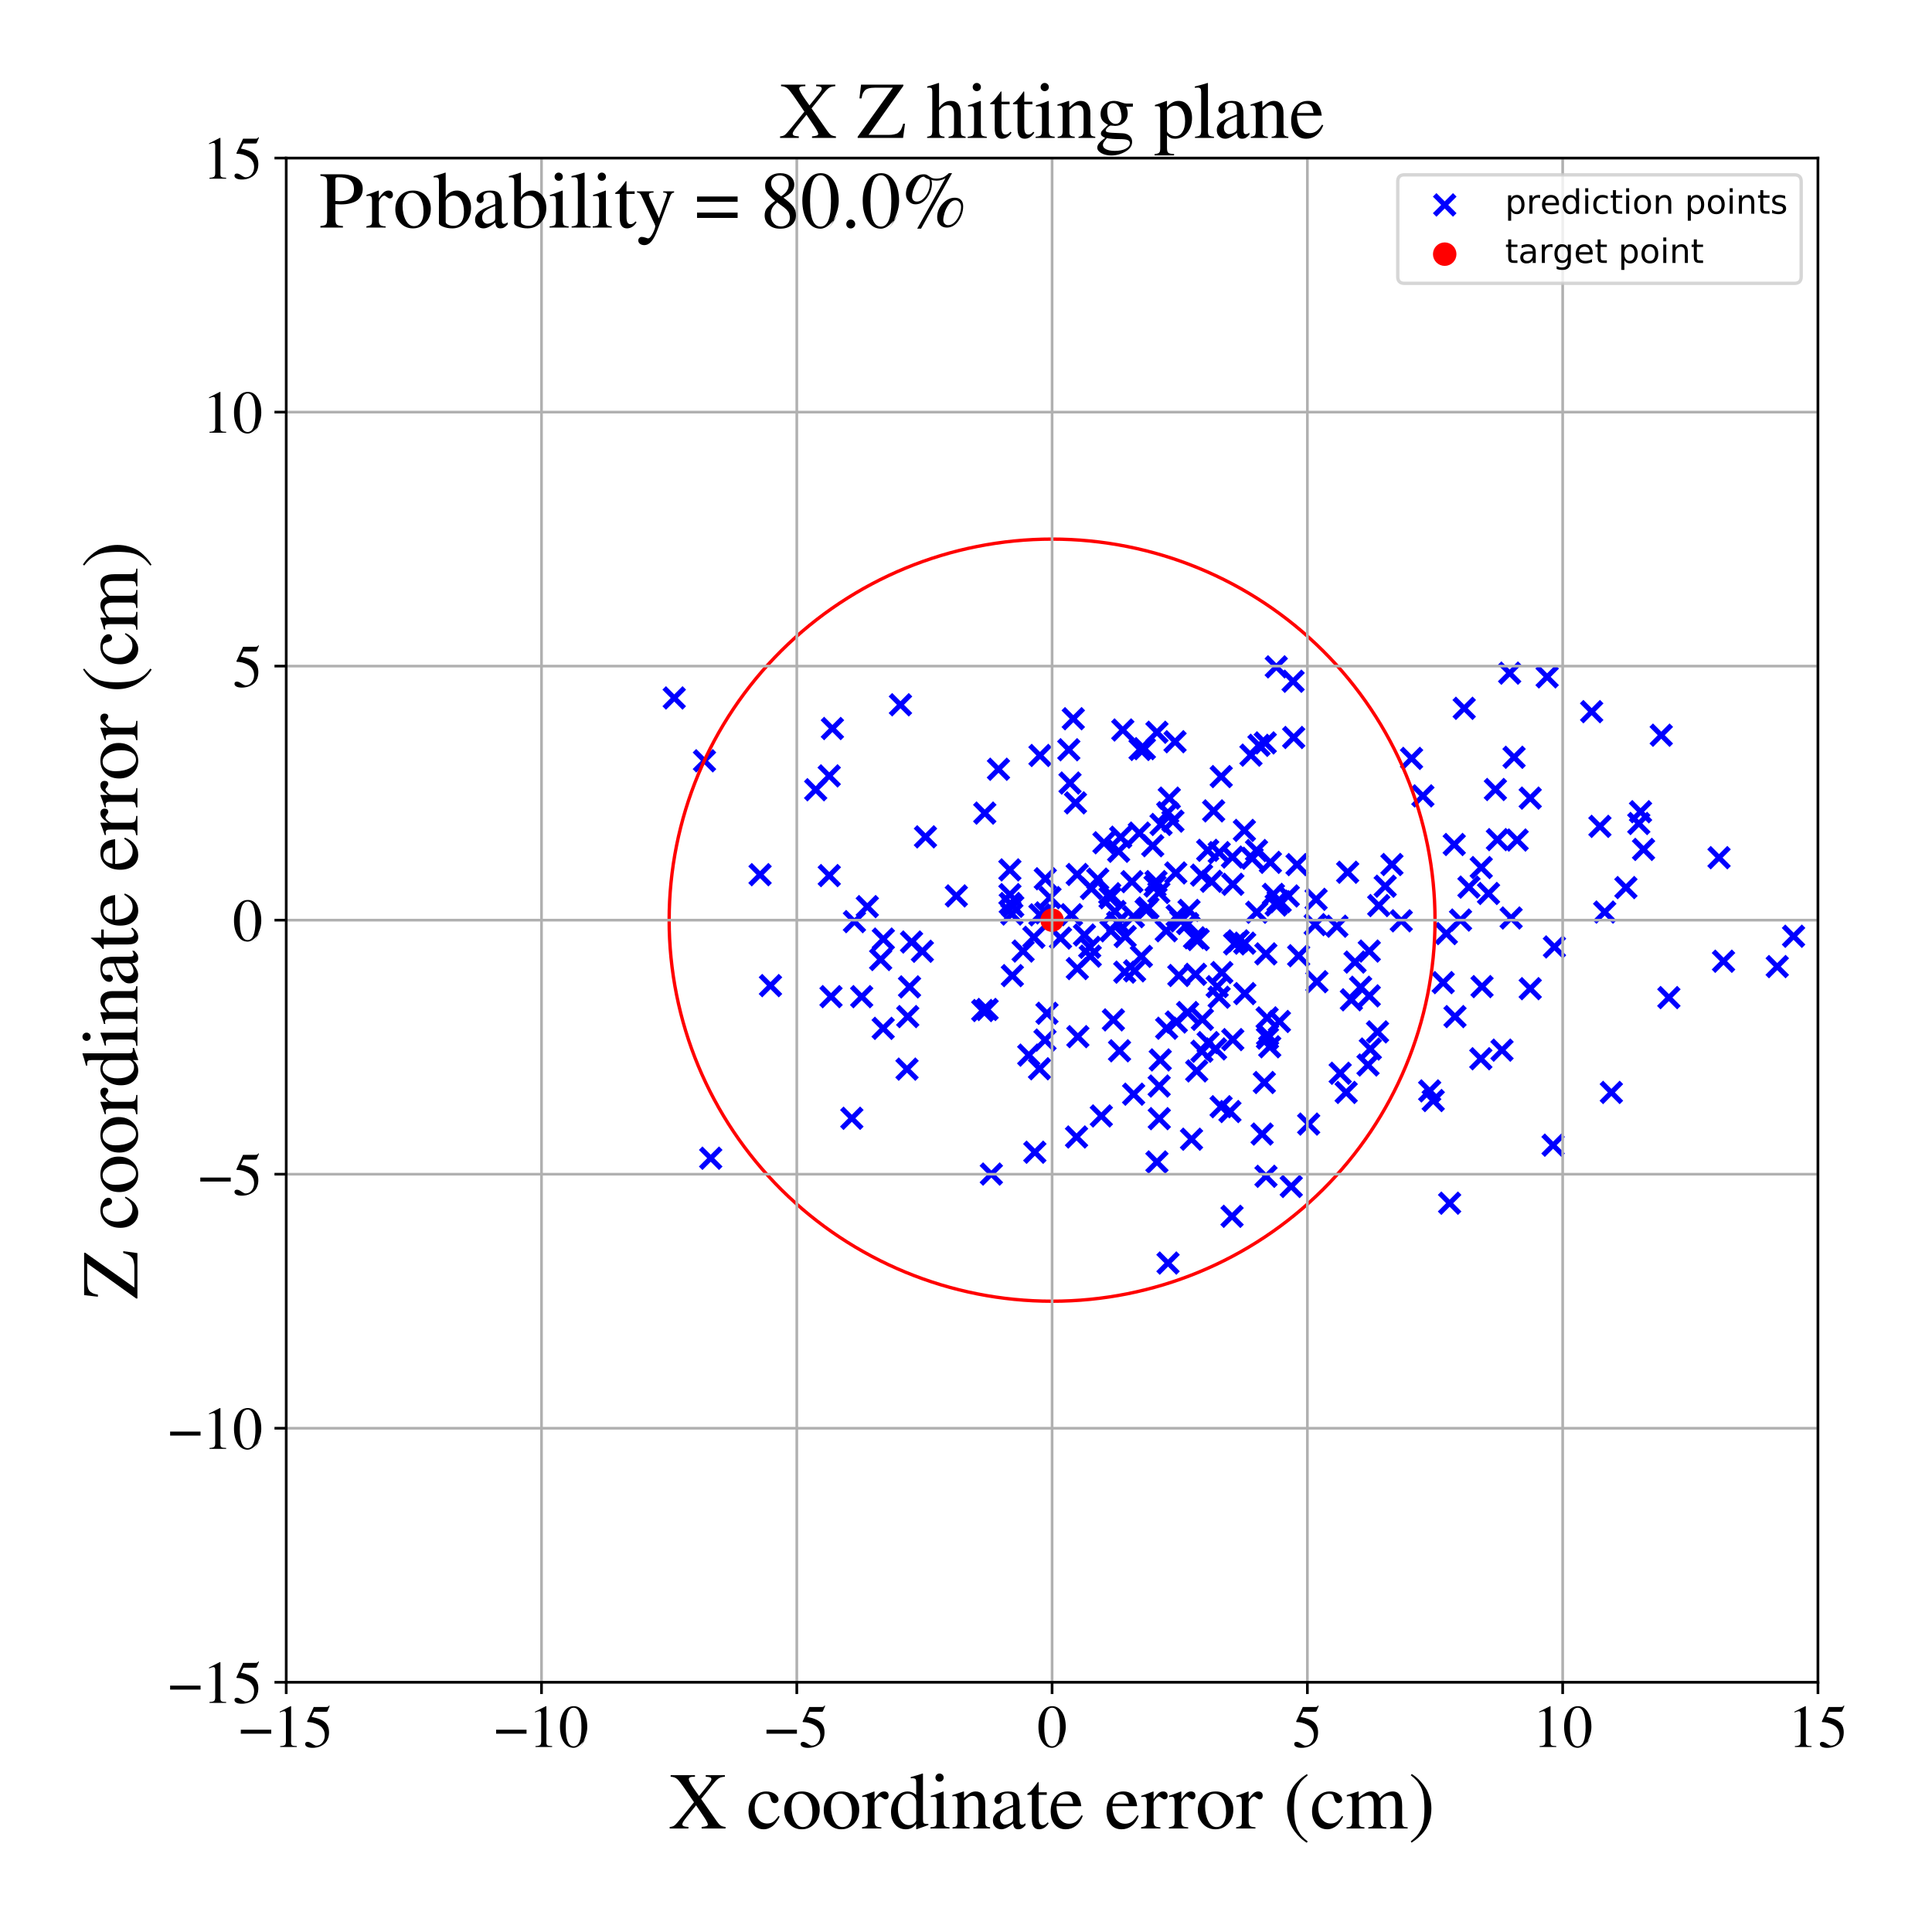 <?xml version="1.0" encoding="utf-8" standalone="no"?>
<!DOCTYPE svg PUBLIC "-//W3C//DTD SVG 1.1//EN"
  "http://www.w3.org/Graphics/SVG/1.1/DTD/svg11.dtd">
<!-- Created with matplotlib (https://matplotlib.org/) -->
<svg height="576pt" version="1.1" viewBox="0 0 576 576" width="576pt" xmlns="http://www.w3.org/2000/svg" xmlns:xlink="http://www.w3.org/1999/xlink">
 <defs>
  <style type="text/css">
*{stroke-linecap:butt;stroke-linejoin:round;}
  </style>
 </defs>
 <g id="figure_1">
  <g id="patch_1">
   <path d="M 0 576 
L 576 576 
L 576 0 
L 0 0 
z
" style="fill:#ffffff;"/>
  </g>
  <g id="axes_1">
   <g id="patch_2">
    <path d="M 85.331 501.548 
L 542 501.548 
L 542 47.121 
L 85.331 47.121 
z
" style="fill:#ffffff;"/>
   </g>
   <g id="PathCollection_1">
    <defs>
     <path d="M -3 3 
L 3 -3 
M -3 -3 
L 3 3 
" id="m809d0075ff" style="stroke:#0000ff;stroke-width:1.5;"/>
    </defs>
    <g clip-path="url(#p945ac55276)">
     <use style="fill:#0000ff;stroke:#0000ff;stroke-width:1.5;" x="635.653" xlink:href="#m809d0075ff" y="302.907"/>
     <use style="fill:#0000ff;stroke:#0000ff;stroke-width:1.5;" x="344.925" xlink:href="#m809d0075ff" y="346.424"/>
     <use style="fill:#0000ff;stroke:#0000ff;stroke-width:1.5;" x="270.634" xlink:href="#m809d0075ff" y="303.081"/>
     <use style="fill:#0000ff;stroke:#0000ff;stroke-width:1.5;" x="350.698" xlink:href="#m809d0075ff" y="304.706"/>
     <use style="fill:#0000ff;stroke:#0000ff;stroke-width:1.5;" x="368.084" xlink:href="#m809d0075ff" y="281.411"/>
     <use style="fill:#0000ff;stroke:#0000ff;stroke-width:1.5;" x="456.218" xlink:href="#m809d0075ff" y="294.76"/>
     <use style="fill:#0000ff;stroke:#0000ff;stroke-width:1.5;" x="371.12" xlink:href="#m809d0075ff" y="296.226"/>
     <use style="fill:#0000ff;stroke:#0000ff;stroke-width:1.5;" x="358.238" xlink:href="#m809d0075ff" y="260.909"/>
     <use style="fill:#0000ff;stroke:#0000ff;stroke-width:1.5;" x="367.321" xlink:href="#m809d0075ff" y="362.628"/>
     <use style="fill:#0000ff;stroke:#0000ff;stroke-width:1.5;" x="325.401" xlink:href="#m809d0075ff" y="264.893"/>
     <use style="fill:#0000ff;stroke:#0000ff;stroke-width:1.5;" x="402.896" xlink:href="#m809d0075ff" y="298.075"/>
     <use style="fill:#0000ff;stroke:#0000ff;stroke-width:1.5;" x="271.165" xlink:href="#m809d0075ff" y="294.227"/>
     <use style="fill:#0000ff;stroke:#0000ff;stroke-width:1.5;" x="380.508" xlink:href="#m809d0075ff" y="198.816"/>
     <use style="fill:#0000ff;stroke:#0000ff;stroke-width:1.5;" x="345.502" xlink:href="#m809d0075ff" y="266.104"/>
     <use style="fill:#0000ff;stroke:#0000ff;stroke-width:1.5;" x="321.193" xlink:href="#m809d0075ff" y="288.767"/>
     <use style="fill:#0000ff;stroke:#0000ff;stroke-width:1.5;" x="377.774" xlink:href="#m809d0075ff" y="303.468"/>
     <use style="fill:#0000ff;stroke:#0000ff;stroke-width:1.5;" x="373.305" xlink:href="#m809d0075ff" y="255.884"/>
     <use style="fill:#0000ff;stroke:#0000ff;stroke-width:1.5;" x="384.97" xlink:href="#m809d0075ff" y="353.73"/>
     <use style="fill:#0000ff;stroke:#0000ff;stroke-width:1.5;" x="334.749" xlink:href="#m809d0075ff" y="217.639"/>
     <use style="fill:#0000ff;stroke:#0000ff;stroke-width:1.5;" x="301.942" xlink:href="#m809d0075ff" y="270.198"/>
     <use style="fill:#0000ff;stroke:#0000ff;stroke-width:1.5;" x="348.611" xlink:href="#m809d0075ff" y="237.949"/>
     <use style="fill:#0000ff;stroke:#0000ff;stroke-width:1.5;" x="229.707" xlink:href="#m809d0075ff" y="293.848"/>
     <use style="fill:#0000ff;stroke:#0000ff;stroke-width:1.5;" x="-1" xlink:href="#m809d0075ff" y="258.588"/>
     <use style="fill:#0000ff;stroke:#0000ff;stroke-width:1.5;" x="-1" xlink:href="#m809d0075ff" y="260"/>
     <use style="fill:#0000ff;stroke:#0000ff;stroke-width:1.5;" x="333.772" xlink:href="#m809d0075ff" y="313.279"/>
     <use style="fill:#0000ff;stroke:#0000ff;stroke-width:1.5;" x="450.522" xlink:href="#m809d0075ff" y="273.687"/>
     <use style="fill:#0000ff;stroke:#0000ff;stroke-width:1.5;" x="512.506" xlink:href="#m809d0075ff" y="255.704"/>
     <use style="fill:#0000ff;stroke:#0000ff;stroke-width:1.5;" x="311.551" xlink:href="#m809d0075ff" y="310.083"/>
     <use style="fill:#0000ff;stroke:#0000ff;stroke-width:1.5;" x="364.093" xlink:href="#m809d0075ff" y="231.529"/>
     <use style="fill:#0000ff;stroke:#0000ff;stroke-width:1.5;" x="330.859" xlink:href="#m809d0075ff" y="266.449"/>
     <use style="fill:#0000ff;stroke:#0000ff;stroke-width:1.5;" x="495.285" xlink:href="#m809d0075ff" y="219.195"/>
     <use style="fill:#0000ff;stroke:#0000ff;stroke-width:1.5;" x="451.398" xlink:href="#m809d0075ff" y="225.775"/>
     <use style="fill:#0000ff;stroke:#0000ff;stroke-width:1.5;" x="461.259" xlink:href="#m809d0075ff" y="201.802"/>
     <use style="fill:#0000ff;stroke:#0000ff;stroke-width:1.5;" x="412.977" xlink:href="#m809d0075ff" y="264.213"/>
     <use style="fill:#0000ff;stroke:#0000ff;stroke-width:1.5;" x="15.471" xlink:href="#m809d0075ff" y="360.601"/>
     <use style="fill:#0000ff;stroke:#0000ff;stroke-width:1.5;" x="339.684" xlink:href="#m809d0075ff" y="248.372"/>
     <use style="fill:#0000ff;stroke:#0000ff;stroke-width:1.5;" x="363.496" xlink:href="#m809d0075ff" y="254.194"/>
     <use style="fill:#0000ff;stroke:#0000ff;stroke-width:1.5;" x="367.548" xlink:href="#m809d0075ff" y="263.642"/>
     <use style="fill:#0000ff;stroke:#0000ff;stroke-width:1.5;" x="424.215" xlink:href="#m809d0075ff" y="237.278"/>
     <use style="fill:#0000ff;stroke:#0000ff;stroke-width:1.5;" x="445.835" xlink:href="#m809d0075ff" y="235.381"/>
     <use style="fill:#0000ff;stroke:#0000ff;stroke-width:1.5;" x="361.829" xlink:href="#m809d0075ff" y="241.756"/>
     <use style="fill:#0000ff;stroke:#0000ff;stroke-width:1.5;" x="484.744" xlink:href="#m809d0075ff" y="264.623"/>
     <use style="fill:#0000ff;stroke:#0000ff;stroke-width:1.5;" x="345.625" xlink:href="#m809d0075ff" y="333.51"/>
     <use style="fill:#0000ff;stroke:#0000ff;stroke-width:1.5;" x="378.754" xlink:href="#m809d0075ff" y="257.099"/>
     <use style="fill:#0000ff;stroke:#0000ff;stroke-width:1.5;" x="405.645" xlink:href="#m809d0075ff" y="294.335"/>
     <use style="fill:#0000ff;stroke:#0000ff;stroke-width:1.5;" x="443.782" xlink:href="#m809d0075ff" y="266.377"/>
     <use style="fill:#0000ff;stroke:#0000ff;stroke-width:1.5;" x="331.208" xlink:href="#m809d0075ff" y="277.524"/>
     <use style="fill:#0000ff;stroke:#0000ff;stroke-width:1.5;" x="292.986" xlink:href="#m809d0075ff" y="301.274"/>
     <use style="fill:#0000ff;stroke:#0000ff;stroke-width:1.5;" x="301.193" xlink:href="#m809d0075ff" y="269.365"/>
     <use style="fill:#0000ff;stroke:#0000ff;stroke-width:1.5;" x="362.412" xlink:href="#m809d0075ff" y="312.722"/>
     <use style="fill:#0000ff;stroke:#0000ff;stroke-width:1.5;" x="253.961" xlink:href="#m809d0075ff" y="333.4"/>
     <use style="fill:#0000ff;stroke:#0000ff;stroke-width:1.5;" x="332.389" xlink:href="#m809d0075ff" y="271.736"/>
     <use style="fill:#0000ff;stroke:#0000ff;stroke-width:1.5;" x="433.563" xlink:href="#m809d0075ff" y="251.777"/>
     <use style="fill:#0000ff;stroke:#0000ff;stroke-width:1.5;" x="392.377" xlink:href="#m809d0075ff" y="268.129"/>
     <use style="fill:#0000ff;stroke:#0000ff;stroke-width:1.5;" x="324.878" xlink:href="#m809d0075ff" y="282.428"/>
     <use style="fill:#0000ff;stroke:#0000ff;stroke-width:1.5;" x="328.346" xlink:href="#m809d0075ff" y="332.708"/>
     <use style="fill:#0000ff;stroke:#0000ff;stroke-width:1.5;" x="350.543" xlink:href="#m809d0075ff" y="260.255"/>
     <use style="fill:#0000ff;stroke:#0000ff;stroke-width:1.5;" x="313.048" xlink:href="#m809d0075ff" y="267.621"/>
     <use style="fill:#0000ff;stroke:#0000ff;stroke-width:1.5;" x="411.049" xlink:href="#m809d0075ff" y="269.978"/>
     <use style="fill:#0000ff;stroke:#0000ff;stroke-width:1.5;" x="323.313" xlink:href="#m809d0075ff" y="278.761"/>
     <use style="fill:#0000ff;stroke:#0000ff;stroke-width:1.5;" x="381.666" xlink:href="#m809d0075ff" y="268.836"/>
     <use style="fill:#0000ff;stroke:#0000ff;stroke-width:1.5;" x="896.432" xlink:href="#m809d0075ff" y="291.797"/>
     <use style="fill:#0000ff;stroke:#0000ff;stroke-width:1.5;" x="430.271" xlink:href="#m809d0075ff" y="292.954"/>
     <use style="fill:#0000ff;stroke:#0000ff;stroke-width:1.5;" x="335.333" xlink:href="#m809d0075ff" y="289.834"/>
     <use style="fill:#0000ff;stroke:#0000ff;stroke-width:1.5;" x="478.422" xlink:href="#m809d0075ff" y="271.92"/>
     <use style="fill:#0000ff;stroke:#0000ff;stroke-width:1.5;" x="436.534" xlink:href="#m809d0075ff" y="211.176"/>
     <use style="fill:#0000ff;stroke:#0000ff;stroke-width:1.5;" x="441.612" xlink:href="#m809d0075ff" y="258.651"/>
     <use style="fill:#0000ff;stroke:#0000ff;stroke-width:1.5;" x="420.838" xlink:href="#m809d0075ff" y="226.109"/>
     <use style="fill:#0000ff;stroke:#0000ff;stroke-width:1.5;" x="446.436" xlink:href="#m809d0075ff" y="250.324"/>
     <use style="fill:#0000ff;stroke:#0000ff;stroke-width:1.5;" x="435.439" xlink:href="#m809d0075ff" y="274.299"/>
     <use style="fill:#0000ff;stroke:#0000ff;stroke-width:1.5;" x="463.034" xlink:href="#m809d0075ff" y="341.421"/>
     <use style="fill:#0000ff;stroke:#0000ff;stroke-width:1.5;" x="349.692" xlink:href="#m809d0075ff" y="244.812"/>
     <use style="fill:#0000ff;stroke:#0000ff;stroke-width:1.5;" x="306.71" xlink:href="#m809d0075ff" y="314.57"/>
     <use style="fill:#0000ff;stroke:#0000ff;stroke-width:1.5;" x="366.689" xlink:href="#m809d0075ff" y="331.391"/>
     <use style="fill:#0000ff;stroke:#0000ff;stroke-width:1.5;" x="339.897" xlink:href="#m809d0075ff" y="223.441"/>
     <use style="fill:#0000ff;stroke:#0000ff;stroke-width:1.5;" x="354.492" xlink:href="#m809d0075ff" y="271.421"/>
     <use style="fill:#0000ff;stroke:#0000ff;stroke-width:1.5;" x="340.286" xlink:href="#m809d0075ff" y="285.13"/>
     <use style="fill:#0000ff;stroke:#0000ff;stroke-width:1.5;" x="408.549" xlink:href="#m809d0075ff" y="312.755"/>
     <use style="fill:#0000ff;stroke:#0000ff;stroke-width:1.5;" x="399.561" xlink:href="#m809d0075ff" y="319.978"/>
     <use style="fill:#0000ff;stroke:#0000ff;stroke-width:1.5;" x="441.489" xlink:href="#m809d0075ff" y="315.652"/>
     <use style="fill:#0000ff;stroke:#0000ff;stroke-width:1.5;" x="377.874" xlink:href="#m809d0075ff" y="309.501"/>
     <use style="fill:#0000ff;stroke:#0000ff;stroke-width:1.5;" x="401.784" xlink:href="#m809d0075ff" y="260.051"/>
     <use style="fill:#0000ff;stroke:#0000ff;stroke-width:1.5;" x="369.128" xlink:href="#m809d0075ff" y="280.5"/>
     <use style="fill:#0000ff;stroke:#0000ff;stroke-width:1.5;" x="364.053" xlink:href="#m809d0075ff" y="329.954"/>
     <use style="fill:#0000ff;stroke:#0000ff;stroke-width:1.5;" x="426.239" xlink:href="#m809d0075ff" y="325.237"/>
     <use style="fill:#0000ff;stroke:#0000ff;stroke-width:1.5;" x="447.802" xlink:href="#m809d0075ff" y="313.085"/>
     <use style="fill:#0000ff;stroke:#0000ff;stroke-width:1.5;" x="408.231" xlink:href="#m809d0075ff" y="296.905"/>
     <use style="fill:#0000ff;stroke:#0000ff;stroke-width:1.5;" x="337.893" xlink:href="#m809d0075ff" y="273.304"/>
     <use style="fill:#0000ff;stroke:#0000ff;stroke-width:1.5;" x="263.356" xlink:href="#m809d0075ff" y="279.972"/>
     <use style="fill:#0000ff;stroke:#0000ff;stroke-width:1.5;" x="358.471" xlink:href="#m809d0075ff" y="303.917"/>
     <use style="fill:#0000ff;stroke:#0000ff;stroke-width:1.5;" x="347.822" xlink:href="#m809d0075ff" y="306.555"/>
     <use style="fill:#0000ff;stroke:#0000ff;stroke-width:1.5;" x="381.445" xlink:href="#m809d0075ff" y="304.54"/>
     <use style="fill:#0000ff;stroke:#0000ff;stroke-width:1.5;" x="301.672" xlink:href="#m809d0075ff" y="272.509"/>
     <use style="fill:#0000ff;stroke:#0000ff;stroke-width:1.5;" x="356.414" xlink:href="#m809d0075ff" y="290.48"/>
     <use style="fill:#0000ff;stroke:#0000ff;stroke-width:1.5;" x="377.436" xlink:href="#m809d0075ff" y="350.701"/>
     <use style="fill:#0000ff;stroke:#0000ff;stroke-width:1.5;" x="318.652" xlink:href="#m809d0075ff" y="223.53"/>
     <use style="fill:#0000ff;stroke:#0000ff;stroke-width:1.5;" x="431.208" xlink:href="#m809d0075ff" y="278.334"/>
     <use style="fill:#0000ff;stroke:#0000ff;stroke-width:1.5;" x="385.693" xlink:href="#m809d0075ff" y="219.874"/>
     <use style="fill:#0000ff;stroke:#0000ff;stroke-width:1.5;" x="380.481" xlink:href="#m809d0075ff" y="269.822"/>
     <use style="fill:#0000ff;stroke:#0000ff;stroke-width:1.5;" x="427.299" xlink:href="#m809d0075ff" y="328.111"/>
     <use style="fill:#0000ff;stroke:#0000ff;stroke-width:1.5;" x="513.845" xlink:href="#m809d0075ff" y="286.579"/>
     <use style="fill:#0000ff;stroke:#0000ff;stroke-width:1.5;" x="61.586" xlink:href="#m809d0075ff" y="235.388"/>
     <use style="fill:#0000ff;stroke:#0000ff;stroke-width:1.5;" x="356.126" xlink:href="#m809d0075ff" y="279.594"/>
     <use style="fill:#0000ff;stroke:#0000ff;stroke-width:1.5;" x="305.021" xlink:href="#m809d0075ff" y="283.547"/>
     <use style="fill:#0000ff;stroke:#0000ff;stroke-width:1.5;" x="354.084" xlink:href="#m809d0075ff" y="275.343"/>
     <use style="fill:#0000ff;stroke:#0000ff;stroke-width:1.5;" x="437.946" xlink:href="#m809d0075ff" y="264.482"/>
     <use style="fill:#0000ff;stroke:#0000ff;stroke-width:1.5;" x="343.668" xlink:href="#m809d0075ff" y="252.141"/>
     <use style="fill:#0000ff;stroke:#0000ff;stroke-width:1.5;" x="360.189" xlink:href="#m809d0075ff" y="310.832"/>
     <use style="fill:#0000ff;stroke:#0000ff;stroke-width:1.5;" x="308.523" xlink:href="#m809d0075ff" y="343.52"/>
     <use style="fill:#0000ff;stroke:#0000ff;stroke-width:1.5;" x="348.146" xlink:href="#m809d0075ff" y="242.28"/>
     <use style="fill:#0000ff;stroke:#0000ff;stroke-width:1.5;" x="374.614" xlink:href="#m809d0075ff" y="253.575"/>
     <use style="fill:#0000ff;stroke:#0000ff;stroke-width:1.5;" x="295.561" xlink:href="#m809d0075ff" y="350.033"/>
     <use style="fill:#0000ff;stroke:#0000ff;stroke-width:1.5;" x="356.782" xlink:href="#m809d0075ff" y="319.278"/>
     <use style="fill:#0000ff;stroke:#0000ff;stroke-width:1.5;" x="319.448" xlink:href="#m809d0075ff" y="272.705"/>
     <use style="fill:#0000ff;stroke:#0000ff;stroke-width:1.5;" x="372.957" xlink:href="#m809d0075ff" y="225.137"/>
     <use style="fill:#0000ff;stroke:#0000ff;stroke-width:1.5;" x="337.467" xlink:href="#m809d0075ff" y="262.853"/>
     <use style="fill:#0000ff;stroke:#0000ff;stroke-width:1.5;" x="309.918" xlink:href="#m809d0075ff" y="318.636"/>
     <use style="fill:#0000ff;stroke:#0000ff;stroke-width:1.5;" x="319.987" xlink:href="#m809d0075ff" y="214.28"/>
     <use style="fill:#0000ff;stroke:#0000ff;stroke-width:1.5;" x="367.535" xlink:href="#m809d0075ff" y="309.945"/>
     <use style="fill:#0000ff;stroke:#0000ff;stroke-width:1.5;" x="271.769" xlink:href="#m809d0075ff" y="280.853"/>
     <use style="fill:#0000ff;stroke:#0000ff;stroke-width:1.5;" x="334.114" xlink:href="#m809d0075ff" y="249.604"/>
     <use style="fill:#0000ff;stroke:#0000ff;stroke-width:1.5;" x="384.081" xlink:href="#m809d0075ff" y="267.118"/>
     <use style="fill:#0000ff;stroke:#0000ff;stroke-width:1.5;" x="362.889" xlink:href="#m809d0075ff" y="294.156"/>
     <use style="fill:#0000ff;stroke:#0000ff;stroke-width:1.5;" x="815.325" xlink:href="#m809d0075ff" y="305.701"/>
     <use style="fill:#0000ff;stroke:#0000ff;stroke-width:1.5;" x="301.823" xlink:href="#m809d0075ff" y="290.871"/>
     <use style="fill:#0000ff;stroke:#0000ff;stroke-width:1.5;" x="210.032" xlink:href="#m809d0075ff" y="226.818"/>
     <use style="fill:#0000ff;stroke:#0000ff;stroke-width:1.5;" x="357.218" xlink:href="#m809d0075ff" y="280.114"/>
     <use style="fill:#0000ff;stroke:#0000ff;stroke-width:1.5;" x="344.647" xlink:href="#m809d0075ff" y="262.83"/>
     <use style="fill:#0000ff;stroke:#0000ff;stroke-width:1.5;" x="432.186" xlink:href="#m809d0075ff" y="358.718"/>
     <use style="fill:#0000ff;stroke:#0000ff;stroke-width:1.5;" x="248.174" xlink:href="#m809d0075ff" y="217.196"/>
     <use style="fill:#0000ff;stroke:#0000ff;stroke-width:1.5;" x="320.956" xlink:href="#m809d0075ff" y="338.98"/>
     <use style="fill:#0000ff;stroke:#0000ff;stroke-width:1.5;" x="377.909" xlink:href="#m809d0075ff" y="308.526"/>
     <use style="fill:#0000ff;stroke:#0000ff;stroke-width:1.5;" x="433.784" xlink:href="#m809d0075ff" y="303.083"/>
     <use style="fill:#0000ff;stroke:#0000ff;stroke-width:1.5;" x="403.983" xlink:href="#m809d0075ff" y="286.827"/>
     <use style="fill:#0000ff;stroke:#0000ff;stroke-width:1.5;" x="347.705" xlink:href="#m809d0075ff" y="277.496"/>
     <use style="fill:#0000ff;stroke:#0000ff;stroke-width:1.5;" x="247.756" xlink:href="#m809d0075ff" y="297.135"/>
     <use style="fill:#0000ff;stroke:#0000ff;stroke-width:1.5;" x="350.323" xlink:href="#m809d0075ff" y="221.136"/>
     <use style="fill:#0000ff;stroke:#0000ff;stroke-width:1.5;" x="385.515" xlink:href="#m809d0075ff" y="203.105"/>
     <use style="fill:#0000ff;stroke:#0000ff;stroke-width:1.5;" x="441.847" xlink:href="#m809d0075ff" y="294.144"/>
     <use style="fill:#0000ff;stroke:#0000ff;stroke-width:1.5;" x="529.865" xlink:href="#m809d0075ff" y="288.175"/>
     <use style="fill:#0000ff;stroke:#0000ff;stroke-width:1.5;" x="360.058" xlink:href="#m809d0075ff" y="253.513"/>
     <use style="fill:#0000ff;stroke:#0000ff;stroke-width:1.5;" x="333.227" xlink:href="#m809d0075ff" y="275.008"/>
     <use style="fill:#0000ff;stroke:#0000ff;stroke-width:1.5;" x="331.945" xlink:href="#m809d0075ff" y="304.063"/>
     <use style="fill:#0000ff;stroke:#0000ff;stroke-width:1.5;" x="352.05" xlink:href="#m809d0075ff" y="274.556"/>
     <use style="fill:#0000ff;stroke:#0000ff;stroke-width:1.5;" x="344.929" xlink:href="#m809d0075ff" y="218.316"/>
     <use style="fill:#0000ff;stroke:#0000ff;stroke-width:1.5;" x="341.178" xlink:href="#m809d0075ff" y="223.202"/>
     <use style="fill:#0000ff;stroke:#0000ff;stroke-width:1.5;" x="367.434" xlink:href="#m809d0075ff" y="255.526"/>
     <use style="fill:#0000ff;stroke:#0000ff;stroke-width:1.5;" x="201.016" xlink:href="#m809d0075ff" y="208.087"/>
     <use style="fill:#0000ff;stroke:#0000ff;stroke-width:1.5;" x="474.535" xlink:href="#m809d0075ff" y="212.176"/>
     <use style="fill:#0000ff;stroke:#0000ff;stroke-width:1.5;" x="263.31" xlink:href="#m809d0075ff" y="306.59"/>
     <use style="fill:#0000ff;stroke:#0000ff;stroke-width:1.5;" x="377.217" xlink:href="#m809d0075ff" y="221.488"/>
     <use style="fill:#0000ff;stroke:#0000ff;stroke-width:1.5;" x="350.955" xlink:href="#m809d0075ff" y="273.027"/>
     <use style="fill:#0000ff;stroke:#0000ff;stroke-width:1.5;" x="247.223" xlink:href="#m809d0075ff" y="231.321"/>
     <use style="fill:#0000ff;stroke:#0000ff;stroke-width:1.5;" x="211.891" xlink:href="#m809d0075ff" y="345.31"/>
     <use style="fill:#0000ff;stroke:#0000ff;stroke-width:1.5;" x="327.273" xlink:href="#m809d0075ff" y="262.091"/>
     <use style="fill:#0000ff;stroke:#0000ff;stroke-width:1.5;" x="376.283" xlink:href="#m809d0075ff" y="338.105"/>
     <use style="fill:#0000ff;stroke:#0000ff;stroke-width:1.5;" x="294.294" xlink:href="#m809d0075ff" y="300.958"/>
     <use style="fill:#0000ff;stroke:#0000ff;stroke-width:1.5;" x="256.904" xlink:href="#m809d0075ff" y="297.142"/>
     <use style="fill:#0000ff;stroke:#0000ff;stroke-width:1.5;" x="354.07" xlink:href="#m809d0075ff" y="301.871"/>
     <use style="fill:#0000ff;stroke:#0000ff;stroke-width:1.5;" x="338.266" xlink:href="#m809d0075ff" y="289.447"/>
     <use style="fill:#0000ff;stroke:#0000ff;stroke-width:1.5;" x="489.105" xlink:href="#m809d0075ff" y="242.005"/>
     <use style="fill:#0000ff;stroke:#0000ff;stroke-width:1.5;" x="311.778" xlink:href="#m809d0075ff" y="272.164"/>
     <use style="fill:#0000ff;stroke:#0000ff;stroke-width:1.5;" x="488.584" xlink:href="#m809d0075ff" y="245.514"/>
     <use style="fill:#0000ff;stroke:#0000ff;stroke-width:1.5;" x="308.231" xlink:href="#m809d0075ff" y="279.438"/>
     <use style="fill:#0000ff;stroke:#0000ff;stroke-width:1.5;" x="361.169" xlink:href="#m809d0075ff" y="262.745"/>
     <use style="fill:#0000ff;stroke:#0000ff;stroke-width:1.5;" x="358.338" xlink:href="#m809d0075ff" y="313.417"/>
     <use style="fill:#0000ff;stroke:#0000ff;stroke-width:1.5;" x="330.952" xlink:href="#m809d0075ff" y="267.645"/>
     <use style="fill:#0000ff;stroke:#0000ff;stroke-width:1.5;" x="408.231" xlink:href="#m809d0075ff" y="283.547"/>
     <use style="fill:#0000ff;stroke:#0000ff;stroke-width:1.5;" x="-1" xlink:href="#m809d0075ff" y="291.749"/>
     <use style="fill:#0000ff;stroke:#0000ff;stroke-width:1.5;" x="-1" xlink:href="#m809d0075ff" y="254.469"/>
     <use style="fill:#0000ff;stroke:#0000ff;stroke-width:1.5;" x="450.082" xlink:href="#m809d0075ff" y="200.685"/>
     <use style="fill:#0000ff;stroke:#0000ff;stroke-width:1.5;" x="371.08" xlink:href="#m809d0075ff" y="281.192"/>
     <use style="fill:#0000ff;stroke:#0000ff;stroke-width:1.5;" x="534.727" xlink:href="#m809d0075ff" y="279.132"/>
     <use style="fill:#0000ff;stroke:#0000ff;stroke-width:1.5;" x="-1" xlink:href="#m809d0075ff" y="261.667"/>
     <use style="fill:#0000ff;stroke:#0000ff;stroke-width:1.5;" x="-1" xlink:href="#m809d0075ff" y="260.139"/>
     <use style="fill:#0000ff;stroke:#0000ff;stroke-width:1.5;" x="247.238" xlink:href="#m809d0075ff" y="261.043"/>
     <use style="fill:#0000ff;stroke:#0000ff;stroke-width:1.5;" x="254.74" xlink:href="#m809d0075ff" y="274.769"/>
     <use style="fill:#0000ff;stroke:#0000ff;stroke-width:1.5;" x="355.234" xlink:href="#m809d0075ff" y="339.641"/>
     <use style="fill:#0000ff;stroke:#0000ff;stroke-width:1.5;" x="401.342" xlink:href="#m809d0075ff" y="325.694"/>
     <use style="fill:#0000ff;stroke:#0000ff;stroke-width:1.5;" x="348.232" xlink:href="#m809d0075ff" y="376.564"/>
     <use style="fill:#0000ff;stroke:#0000ff;stroke-width:1.5;" x="378.558" xlink:href="#m809d0075ff" y="312.083"/>
     <use style="fill:#0000ff;stroke:#0000ff;stroke-width:1.5;" x="335.457" xlink:href="#m809d0075ff" y="279.217"/>
     <use style="fill:#0000ff;stroke:#0000ff;stroke-width:1.5;" x="351.449" xlink:href="#m809d0075ff" y="290.829"/>
     <use style="fill:#0000ff;stroke:#0000ff;stroke-width:1.5;" x="345.59" xlink:href="#m809d0075ff" y="323.788"/>
     <use style="fill:#0000ff;stroke:#0000ff;stroke-width:1.5;" x="480.411" xlink:href="#m809d0075ff" y="325.692"/>
     <use style="fill:#0000ff;stroke:#0000ff;stroke-width:1.5;" x="293.599" xlink:href="#m809d0075ff" y="242.418"/>
     <use style="fill:#0000ff;stroke:#0000ff;stroke-width:1.5;" x="377.399" xlink:href="#m809d0075ff" y="284.387"/>
     <use style="fill:#0000ff;stroke:#0000ff;stroke-width:1.5;" x="456.213" xlink:href="#m809d0075ff" y="237.947"/>
     <use style="fill:#0000ff;stroke:#0000ff;stroke-width:1.5;" x="374.683" xlink:href="#m809d0075ff" y="271.975"/>
     <use style="fill:#0000ff;stroke:#0000ff;stroke-width:1.5;" x="376.942" xlink:href="#m809d0075ff" y="322.735"/>
     <use style="fill:#0000ff;stroke:#0000ff;stroke-width:1.5;" x="568.451" xlink:href="#m809d0075ff" y="266.027"/>
     <use style="fill:#0000ff;stroke:#0000ff;stroke-width:1.5;" x="319.006" xlink:href="#m809d0075ff" y="233.455"/>
     <use style="fill:#0000ff;stroke:#0000ff;stroke-width:1.5;" x="407.856" xlink:href="#m809d0075ff" y="317.515"/>
     <use style="fill:#0000ff;stroke:#0000ff;stroke-width:1.5;" x="410.693" xlink:href="#m809d0075ff" y="307.642"/>
     <use style="fill:#0000ff;stroke:#0000ff;stroke-width:1.5;" x="268.459" xlink:href="#m809d0075ff" y="210.12"/>
     <use style="fill:#0000ff;stroke:#0000ff;stroke-width:1.5;" x="387.171" xlink:href="#m809d0075ff" y="284.935"/>
     <use style="fill:#0000ff;stroke:#0000ff;stroke-width:1.5;" x="312.14" xlink:href="#m809d0075ff" y="302.094"/>
     <use style="fill:#0000ff;stroke:#0000ff;stroke-width:1.5;" x="301.092" xlink:href="#m809d0075ff" y="266.725"/>
     <use style="fill:#0000ff;stroke:#0000ff;stroke-width:1.5;" x="381.041" xlink:href="#m809d0075ff" y="268.674"/>
     <use style="fill:#0000ff;stroke:#0000ff;stroke-width:1.5;" x="310.057" xlink:href="#m809d0075ff" y="225.234"/>
     <use style="fill:#0000ff;stroke:#0000ff;stroke-width:1.5;" x="386.69" xlink:href="#m809d0075ff" y="257.772"/>
     <use style="fill:#0000ff;stroke:#0000ff;stroke-width:1.5;" x="226.605" xlink:href="#m809d0075ff" y="260.774"/>
     <use style="fill:#0000ff;stroke:#0000ff;stroke-width:1.5;" x="316.183" xlink:href="#m809d0075ff" y="279.678"/>
     <use style="fill:#0000ff;stroke:#0000ff;stroke-width:1.5;" x="364.271" xlink:href="#m809d0075ff" y="289.957"/>
     <use style="fill:#0000ff;stroke:#0000ff;stroke-width:1.5;" x="311.64" xlink:href="#m809d0075ff" y="261.984"/>
     <use style="fill:#0000ff;stroke:#0000ff;stroke-width:1.5;" x="452.316" xlink:href="#m809d0075ff" y="250.445"/>
     <use style="fill:#0000ff;stroke:#0000ff;stroke-width:1.5;" x="337.978" xlink:href="#m809d0075ff" y="326.218"/>
     <use style="fill:#0000ff;stroke:#0000ff;stroke-width:1.5;" x="297.684" xlink:href="#m809d0075ff" y="229.343"/>
     <use style="fill:#0000ff;stroke:#0000ff;stroke-width:1.5;" x="390.159" xlink:href="#m809d0075ff" y="335.128"/>
     <use style="fill:#0000ff;stroke:#0000ff;stroke-width:1.5;" x="325.041" xlink:href="#m809d0075ff" y="285.066"/>
     <use style="fill:#0000ff;stroke:#0000ff;stroke-width:1.5;" x="417.768" xlink:href="#m809d0075ff" y="274.53"/>
     <use style="fill:#0000ff;stroke:#0000ff;stroke-width:1.5;" x="345.912" xlink:href="#m809d0075ff" y="316.005"/>
     <use style="fill:#0000ff;stroke:#0000ff;stroke-width:1.5;" x="371" xlink:href="#m809d0075ff" y="247.574"/>
     <use style="fill:#0000ff;stroke:#0000ff;stroke-width:1.5;" x="344.36" xlink:href="#m809d0075ff" y="264.161"/>
     <use style="fill:#0000ff;stroke:#0000ff;stroke-width:1.5;" x="363.472" xlink:href="#m809d0075ff" y="297.306"/>
     <use style="fill:#0000ff;stroke:#0000ff;stroke-width:1.5;" x="274.989" xlink:href="#m809d0075ff" y="283.611"/>
     <use style="fill:#0000ff;stroke:#0000ff;stroke-width:1.5;" x="329.126" xlink:href="#m809d0075ff" y="251.257"/>
     <use style="fill:#0000ff;stroke:#0000ff;stroke-width:1.5;" x="310.028" xlink:href="#m809d0075ff" y="272.744"/>
     <use style="fill:#0000ff;stroke:#0000ff;stroke-width:1.5;" x="301.082" xlink:href="#m809d0075ff" y="259.347"/>
     <use style="fill:#0000ff;stroke:#0000ff;stroke-width:1.5;" x="497.548" xlink:href="#m809d0075ff" y="297.42"/>
     <use style="fill:#0000ff;stroke:#0000ff;stroke-width:1.5;" x="346.15" xlink:href="#m809d0075ff" y="245.799"/>
     <use style="fill:#0000ff;stroke:#0000ff;stroke-width:1.5;" x="275.922" xlink:href="#m809d0075ff" y="249.498"/>
     <use style="fill:#0000ff;stroke:#0000ff;stroke-width:1.5;" x="285.121" xlink:href="#m809d0075ff" y="267.104"/>
     <use style="fill:#0000ff;stroke:#0000ff;stroke-width:1.5;" x="342.242" xlink:href="#m809d0075ff" y="270.697"/>
     <use style="fill:#0000ff;stroke:#0000ff;stroke-width:1.5;" x="320.638" xlink:href="#m809d0075ff" y="239.363"/>
     <use style="fill:#0000ff;stroke:#0000ff;stroke-width:1.5;" x="321.155" xlink:href="#m809d0075ff" y="260.71"/>
     <use style="fill:#0000ff;stroke:#0000ff;stroke-width:1.5;" x="333.508" xlink:href="#m809d0075ff" y="253.802"/>
     <use style="fill:#0000ff;stroke:#0000ff;stroke-width:1.5;" x="379.654" xlink:href="#m809d0075ff" y="266.648"/>
     <use style="fill:#0000ff;stroke:#0000ff;stroke-width:1.5;" x="-1" xlink:href="#m809d0075ff" y="350.392"/>
     <use style="fill:#0000ff;stroke:#0000ff;stroke-width:1.5;" x="-1" xlink:href="#m809d0075ff" y="337.671"/>
     <use style="fill:#0000ff;stroke:#0000ff;stroke-width:1.5;" x="243.188" xlink:href="#m809d0075ff" y="235.448"/>
     <use style="fill:#0000ff;stroke:#0000ff;stroke-width:1.5;" x="392.098" xlink:href="#m809d0075ff" y="275.665"/>
     <use style="fill:#0000ff;stroke:#0000ff;stroke-width:1.5;" x="463.431" xlink:href="#m809d0075ff" y="282.32"/>
     <use style="fill:#0000ff;stroke:#0000ff;stroke-width:1.5;" x="262.553" xlink:href="#m809d0075ff" y="286.068"/>
     <use style="fill:#0000ff;stroke:#0000ff;stroke-width:1.5;" x="489.999" xlink:href="#m809d0075ff" y="253.242"/>
     <use style="fill:#0000ff;stroke:#0000ff;stroke-width:1.5;" x="321.349" xlink:href="#m809d0075ff" y="309.063"/>
     <use style="fill:#0000ff;stroke:#0000ff;stroke-width:1.5;" x="398.573" xlink:href="#m809d0075ff" y="276.138"/>
     <use style="fill:#0000ff;stroke:#0000ff;stroke-width:1.5;" x="375.344" xlink:href="#m809d0075ff" y="222.212"/>
     <use style="fill:#0000ff;stroke:#0000ff;stroke-width:1.5;" x="270.41" xlink:href="#m809d0075ff" y="318.746"/>
     <use style="fill:#0000ff;stroke:#0000ff;stroke-width:1.5;" x="476.998" xlink:href="#m809d0075ff" y="246.37"/>
     <use style="fill:#0000ff;stroke:#0000ff;stroke-width:1.5;" x="341.704" xlink:href="#m809d0075ff" y="271.269"/>
     <use style="fill:#0000ff;stroke:#0000ff;stroke-width:1.5;" x="414.988" xlink:href="#m809d0075ff" y="257.748"/>
     <use style="fill:#0000ff;stroke:#0000ff;stroke-width:1.5;" x="392.614" xlink:href="#m809d0075ff" y="292.68"/>
     <use style="fill:#0000ff;stroke:#0000ff;stroke-width:1.5;" x="258.577" xlink:href="#m809d0075ff" y="270.301"/>
    </g>
   </g>
   <g id="PathCollection_2">
    <defs>
     <path d="M 0 3 
C 0.796 3 1.559 2.684 2.121 2.121 
C 2.684 1.559 3 0.796 3 0 
C 3 -0.796 2.684 -1.559 2.121 -2.121 
C 1.559 -2.684 0.796 -3 0 -3 
C -0.796 -3 -1.559 -2.684 -2.121 -2.121 
C -2.684 -1.559 -3 -0.796 -3 0 
C -3 0.796 -2.684 1.559 -2.121 2.121 
C -1.559 2.684 -0.796 3 0 3 
z
" id="madc676b25d" style="stroke:#ff0000;"/>
    </defs>
    <g clip-path="url(#p945ac55276)">
     <use style="fill:#ff0000;stroke:#ff0000;" x="313.666" xlink:href="#madc676b25d" y="274.334"/>
    </g>
   </g>
   <g id="patch_3">
    <path clip-path="url(#p945ac55276)" d="M 313.666 387.941 
C 343.943 387.941 372.985 375.971 394.394 354.666 
C 415.803 333.362 427.833 304.463 427.833 274.334 
C 427.833 244.206 415.803 215.307 394.394 194.002 
C 372.985 172.698 343.943 160.728 313.666 160.728 
C 283.388 160.728 254.347 172.698 232.937 194.002 
C 211.528 215.307 199.498 244.206 199.498 274.334 
C 199.498 304.463 211.528 333.362 232.937 354.666 
C 254.347 375.971 283.388 387.941 313.666 387.941 
z
" style="fill:none;stroke:#ff0000;stroke-linejoin:miter;"/>
   </g>
   <g id="matplotlib.axis_1">
    <g id="xtick_1">
     <g id="line2d_1">
      <path clip-path="url(#p945ac55276)" d="M 85.331 501.548 
L 85.331 47.121 
" style="fill:none;stroke:#b0b0b0;stroke-linecap:square;stroke-width:0.8;"/>
     </g>
     <g id="line2d_2">
      <defs>
       <path d="M 0 0 
L 0 3.5 
" id="m72016f150d" style="stroke:#000000;stroke-width:0.8;"/>
      </defs>
      <g>
       <use style="stroke:#000000;stroke-width:0.8;" x="85.331" xlink:href="#m72016f150d" y="501.548"/>
      </g>
     </g>
     <g id="text_1">
      <!-- −15 -->
      <defs>
       <path d="M 3 22 
L 3 28.594 
L 53.406 28.594 
L 53.406 22 
z
" id="FreeSerif-8722"/>
       <path d="M 18.297 59.297 
Q 16.5 59.297 11.094 57.094 
L 11.094 58.5 
L 29.094 67.594 
L 29.906 67.406 
L 29.906 7.406 
Q 29.906 3.797 31.703 2.688 
Q 33.5 1.594 39.406 1.5 
L 39.406 0 
L 11.797 0 
L 11.797 1.5 
Q 17.406 1.703 19.344 3.141 
Q 21.297 4.594 21.297 9.297 
L 21.297 54.594 
Q 21.297 59.297 18.297 59.297 
z
" id="FreeSerif-49"/>
       <path d="M 35.703 19.406 
Q 35.703 24.703 33.344 28.797 
Q 31 32.906 27.641 35.156 
Q 24.297 37.406 20.141 38.844 
Q 16 40.297 12.953 40.75 
Q 9.906 41.203 7.594 41.203 
Q 6.406 41.203 6.406 42 
Q 6.406 42.297 6.5 42.5 
L 17.406 66.203 
L 38.297 66.203 
Q 39.906 66.203 40.844 66.703 
Q 41.797 67.203 42.906 68.797 
L 43.797 68.094 
L 40 59.203 
Q 39.594 58.297 37.703 58.297 
L 18.094 58.297 
L 13.906 49.797 
Q 28.5 47.203 35.594 41.344 
Q 42.703 35.5 42.703 24.203 
Q 42.703 18.297 40.844 13.688 
Q 39 9.094 36.141 6.297 
Q 33.297 3.5 29.547 1.703 
Q 25.797 -0.094 22.344 -0.75 
Q 18.906 -1.406 15.406 -1.406 
Q 9.797 -1.406 6.5 0.25 
Q 3.203 1.906 3.203 4.797 
Q 3.203 8.5 7.5 8.5 
Q 10.297 8.5 14.75 5.391 
Q 19.203 2.297 21.797 2.297 
Q 27.703 2.297 31.703 7.25 
Q 35.703 12.203 35.703 19.406 
z
" id="FreeSerif-53"/>
      </defs>
      <g transform="translate(71.255 520.841)scale(0.18 -0.18)">
       <use xlink:href="#FreeSerif-8722"/>
       <use x="56.4" xlink:href="#FreeSerif-49"/>
       <use x="106.4" xlink:href="#FreeSerif-53"/>
      </g>
     </g>
    </g>
    <g id="xtick_2">
     <g id="line2d_3">
      <path clip-path="url(#p945ac55276)" d="M 161.443 501.548 
L 161.443 47.121 
" style="fill:none;stroke:#b0b0b0;stroke-linecap:square;stroke-width:0.8;"/>
     </g>
     <g id="line2d_4">
      <g>
       <use style="stroke:#000000;stroke-width:0.8;" x="161.443" xlink:href="#m72016f150d" y="501.548"/>
      </g>
     </g>
     <g id="text_2">
      <!-- −10 -->
      <defs>
       <path d="M 47.594 17.797 
Q 35.203 -1.406 25 -1.406 
Q 14.797 -1.406 8.594 8.391 
Q 2.406 18.203 2.406 33.594 
Q 2.406 48.094 8.594 57.844 
Q 14.797 67.594 25.406 67.594 
Q 35.203 67.594 41.391 58 
Q 47.594 48.406 47.594 33 
Q 47.594 17.797 35.203 -1.406 
z
M 25.094 65 
Q 12 65 12 32.703 
Q 12 1.203 25 1.203 
Q 38 1.203 38 32.797 
Q 38 48.5 34.703 56.75 
Q 31.406 65 25.094 65 
z
" id="FreeSerif-48"/>
      </defs>
      <g transform="translate(147.366 520.841)scale(0.18 -0.18)">
       <use xlink:href="#FreeSerif-8722"/>
       <use x="56.4" xlink:href="#FreeSerif-49"/>
       <use x="106.4" xlink:href="#FreeSerif-48"/>
      </g>
     </g>
    </g>
    <g id="xtick_3">
     <g id="line2d_5">
      <path clip-path="url(#p945ac55276)" d="M 237.554 501.548 
L 237.554 47.121 
" style="fill:none;stroke:#b0b0b0;stroke-linecap:square;stroke-width:0.8;"/>
     </g>
     <g id="line2d_6">
      <g>
       <use style="stroke:#000000;stroke-width:0.8;" x="237.554" xlink:href="#m72016f150d" y="501.548"/>
      </g>
     </g>
     <g id="text_3">
      <!-- −5 -->
      <g transform="translate(227.978 520.841)scale(0.18 -0.18)">
       <use xlink:href="#FreeSerif-8722"/>
       <use x="56.4" xlink:href="#FreeSerif-53"/>
      </g>
     </g>
    </g>
    <g id="xtick_4">
     <g id="line2d_7">
      <path clip-path="url(#p945ac55276)" d="M 313.666 501.548 
L 313.666 47.121 
" style="fill:none;stroke:#b0b0b0;stroke-linecap:square;stroke-width:0.8;"/>
     </g>
     <g id="line2d_8">
      <g>
       <use style="stroke:#000000;stroke-width:0.8;" x="313.666" xlink:href="#m72016f150d" y="501.548"/>
      </g>
     </g>
     <g id="text_4">
      <!-- 0 -->
      <g transform="translate(309.166 520.841)scale(0.18 -0.18)">
       <use xlink:href="#FreeSerif-48"/>
      </g>
     </g>
    </g>
    <g id="xtick_5">
     <g id="line2d_9">
      <path clip-path="url(#p945ac55276)" d="M 389.777 501.548 
L 389.777 47.121 
" style="fill:none;stroke:#b0b0b0;stroke-linecap:square;stroke-width:0.8;"/>
     </g>
     <g id="line2d_10">
      <g>
       <use style="stroke:#000000;stroke-width:0.8;" x="389.777" xlink:href="#m72016f150d" y="501.548"/>
      </g>
     </g>
     <g id="text_5">
      <!-- 5 -->
      <g transform="translate(385.277 520.841)scale(0.18 -0.18)">
       <use xlink:href="#FreeSerif-53"/>
      </g>
     </g>
    </g>
    <g id="xtick_6">
     <g id="line2d_11">
      <path clip-path="url(#p945ac55276)" d="M 465.889 501.548 
L 465.889 47.121 
" style="fill:none;stroke:#b0b0b0;stroke-linecap:square;stroke-width:0.8;"/>
     </g>
     <g id="line2d_12">
      <g>
       <use style="stroke:#000000;stroke-width:0.8;" x="465.889" xlink:href="#m72016f150d" y="501.548"/>
      </g>
     </g>
     <g id="text_6">
      <!-- 10 -->
      <g transform="translate(456.889 520.841)scale(0.18 -0.18)">
       <use xlink:href="#FreeSerif-49"/>
       <use x="50" xlink:href="#FreeSerif-48"/>
      </g>
     </g>
    </g>
    <g id="xtick_7">
     <g id="line2d_13">
      <path clip-path="url(#p945ac55276)" d="M 542 501.548 
L 542 47.121 
" style="fill:none;stroke:#b0b0b0;stroke-linecap:square;stroke-width:0.8;"/>
     </g>
     <g id="line2d_14">
      <g>
       <use style="stroke:#000000;stroke-width:0.8;" x="542" xlink:href="#m72016f150d" y="501.548"/>
      </g>
     </g>
     <g id="text_7">
      <!-- 15 -->
      <g transform="translate(533 520.841)scale(0.18 -0.18)">
       <use xlink:href="#FreeSerif-49"/>
       <use x="50" xlink:href="#FreeSerif-53"/>
      </g>
     </g>
    </g>
    <g id="text_8">
     <!-- X coordinate error (cm) -->
     <defs>
      <path d="M 69.594 66.203 
L 69.594 64.297 
Q 64.703 64 62.047 62.344 
Q 59.406 60.703 54.703 54.906 
L 40.094 36.703 
L 59.297 9.297 
Q 62.297 5 64.297 3.703 
Q 66.297 2.406 70.406 1.906 
L 70.406 0 
L 40.703 0 
L 40.703 1.906 
Q 44.797 2.297 46.594 2.938 
Q 48.406 3.594 48.406 5 
Q 48.406 7.203 43.297 14.797 
L 33.797 28.797 
L 21.906 14 
Q 16.703 7.5 16.703 5.406 
Q 16.703 3.703 18.297 2.953 
Q 19.906 2.203 24.297 1.906 
L 24.297 0 
L 1 0 
L 1 1.906 
Q 4.906 2.203 7 3.797 
Q 9.094 5.406 15.5 13.297 
L 31.203 32.594 
L 20.297 48.594 
Q 13.297 58.906 10.25 61.5 
Q 7.203 64.094 2.203 64.297 
L 2.203 66.203 
L 32.406 66.203 
L 32.406 64.297 
L 29.594 64.203 
Q 24.797 64.094 24.797 61.297 
Q 24.797 58.094 33.297 46.297 
L 37.5 40.406 
L 48.797 54.203 
Q 52.797 59.203 52.797 61.094 
Q 52.797 62.797 51.344 63.438 
Q 49.906 64.094 45.797 64.297 
L 45.797 66.203 
z
" id="FreeSerif-88"/>
      <path id="FreeSerif-32"/>
      <path d="M 2.5 21.297 
Q 2.5 32.406 9.047 39.203 
Q 15.594 46 24.406 46 
Q 30.703 46 35.25 42.953 
Q 39.797 39.906 39.797 35.703 
Q 39.797 34 38.391 32.75 
Q 37 31.5 35 31.5 
Q 31.594 31.5 30.297 36.094 
L 29.703 38.297 
Q 28.906 41.094 27.703 42.094 
Q 26.5 43.094 23.797 43.094 
Q 17.703 43.094 13.953 38.25 
Q 10.203 33.406 10.203 25.703 
Q 10.203 17.094 14.547 11.641 
Q 18.906 6.203 25.703 6.203 
Q 30 6.203 33.094 8.25 
Q 36.203 10.297 39.797 15.594 
L 41.203 14.703 
Q 40.203 12.703 39.453 11.391 
Q 38.703 10.094 36.75 7.5 
Q 34.797 4.906 32.891 3.297 
Q 31 1.703 27.891 0.344 
Q 24.797 -1 21.5 -1 
Q 13.203 -1 7.844 5.25 
Q 2.5 11.5 2.5 21.297 
z
" id="FreeSerif-99"/>
      <path d="M 24.594 46 
Q 34.203 46 40.391 39.594 
Q 46.594 33.203 46.594 23.406 
Q 46.594 13 40.188 6 
Q 33.797 -1 24.391 -1 
Q 15 -1 8.75 5.75 
Q 2.5 12.5 2.5 22.594 
Q 2.5 32.906 8.641 39.453 
Q 14.797 46 24.594 46 
z
M 11.5 27.5 
Q 11.5 16.797 15.391 9.297 
Q 19.297 1.797 25.594 1.797 
Q 31.203 1.797 34.391 6.594 
Q 37.594 11.406 37.594 19.906 
Q 37.594 30.203 33.594 36.703 
Q 29.594 43.203 23.297 43.203 
Q 18 43.203 14.75 38.891 
Q 11.5 34.594 11.5 27.5 
z
" id="FreeSerif-111"/>
      <path d="M 30.094 36.203 
Q 28.594 36.203 26.391 37.953 
Q 24.203 39.703 23.5 39.703 
Q 21.5 39.703 19 36.797 
Q 16.5 33.906 16.5 31.5 
L 16.5 9 
Q 16.5 4.703 18.203 3.203 
Q 19.906 1.703 25 1.5 
L 25 0 
L 1 0 
L 1 1.5 
Q 5.797 2.406 6.938 3.5 
Q 8.094 4.594 8.094 8.406 
L 8.094 33.406 
Q 8.094 36.703 7.344 38.047 
Q 6.594 39.406 4.703 39.406 
Q 3.094 39.406 1.203 39 
L 1.203 40.594 
Q 9.203 43.203 16 46 
L 16.5 45.797 
L 16.5 36.594 
Q 20.203 41.906 22.797 43.953 
Q 25.406 46 28.5 46 
Q 31.094 46 32.547 44.594 
Q 34 43.203 34 40.703 
Q 34 38.594 32.953 37.391 
Q 31.906 36.203 30.094 36.203 
z
" id="FreeSerif-114"/>
      <path d="M 34.203 -1 
L 33.797 -0.703 
L 33.797 5.703 
Q 29 -1 21 -1 
Q 12.703 -1 7.594 4.953 
Q 2.5 10.906 2.5 20.5 
Q 2.5 31.094 8.594 38.547 
Q 14.703 46 23.297 46 
Q 28.703 46 33.797 41.703 
L 33.797 57.297 
Q 33.797 60.406 32.891 61.406 
Q 32 62.406 29.203 62.406 
Q 27.797 62.406 27 62.297 
L 27 63.906 
Q 36.094 66.297 41.703 68.297 
L 42.203 68.094 
L 42.203 11.406 
Q 42.203 7.906 43.047 6.797 
Q 43.906 5.703 46.594 5.703 
Q 47.094 5.703 48.906 5.797 
L 48.906 4.203 
z
M 24.906 4.203 
Q 28.703 4.203 31.25 6.344 
Q 33.797 8.5 33.797 10.203 
L 33.797 33.203 
Q 33.797 37.203 30.688 40.203 
Q 27.594 43.203 23.594 43.203 
Q 17.906 43.203 14.5 38.094 
Q 11.094 33 11.094 24.5 
Q 11.094 15.297 14.891 9.75 
Q 18.703 4.203 24.906 4.203 
z
" id="FreeSerif-100"/>
      <path d="M 6.203 39.297 
Q 4 39.297 2 39 
L 2 40.5 
Q 9 42.5 17.5 46 
L 17.906 45.703 
L 17.906 10.203 
Q 17.906 4.797 19.156 3.344 
Q 20.406 1.906 25.297 1.5 
L 25.297 0 
L 1.594 0 
L 1.594 1.5 
Q 6.797 1.797 8.141 3.297 
Q 9.5 4.797 9.5 10.203 
L 9.5 33.406 
Q 9.5 36.703 8.75 38 
Q 8 39.297 6.203 39.297 
z
M 12.797 68.297 
Q 15 68.297 16.5 66.797 
Q 18 65.297 18 63.203 
Q 18 61 16.5 59.547 
Q 15 58.094 12.797 58.094 
Q 10.703 58.094 9.25 59.594 
Q 7.797 61.094 7.797 63.188 
Q 7.797 65.297 9.297 66.797 
Q 10.797 68.297 12.797 68.297 
z
" id="FreeSerif-105"/>
      <path d="M 1 39.797 
L 1 41.5 
Q 8.406 43.703 14.797 46 
L 15.5 45.797 
L 15.5 37.906 
Q 20.594 42.703 23.547 44.344 
Q 26.5 46 30 46 
Q 35.5 46 38.641 42.047 
Q 41.797 38.094 41.797 31 
L 41.797 8.094 
Q 41.797 4.406 43 3.156 
Q 44.203 1.906 47.906 1.5 
L 47.906 0 
L 27.094 0 
L 27.094 1.5 
Q 30.906 1.797 32.156 3.5 
Q 33.406 5.203 33.406 9.906 
L 33.406 30.797 
Q 33.406 40.5 26.094 40.5 
Q 23.594 40.5 21.5 39.344 
Q 19.406 38.203 15.797 34.797 
L 15.797 6.703 
Q 15.797 4 17.188 2.891 
Q 18.594 1.797 22.406 1.5 
L 22.406 0 
L 1.203 0 
L 1.203 1.5 
Q 5 1.797 6.203 3.25 
Q 7.406 4.703 7.406 9 
L 7.406 33.797 
Q 7.406 37.5 6.594 38.844 
Q 5.797 40.203 3.703 40.203 
Q 1.797 40.203 1 39.797 
z
" id="FreeSerif-110"/>
      <path d="M 2.5 9.703 
Q 2.5 11.5 2.891 13.047 
Q 3.297 14.594 4.297 15.938 
Q 5.297 17.297 6.188 18.391 
Q 7.094 19.5 8.891 20.641 
Q 10.703 21.797 11.891 22.547 
Q 13.094 23.297 15.547 24.344 
Q 18 25.406 19.297 25.953 
Q 20.594 26.5 23.391 27.594 
Q 26.203 28.703 27.5 29.203 
L 27.5 35.297 
Q 27.5 43.594 19.906 43.594 
Q 16.906 43.594 14.797 42.141 
Q 12.703 40.703 12.703 38.703 
Q 12.703 37.906 12.953 36.5 
Q 13.203 35.094 13.203 34.703 
Q 13.203 33 11.844 31.75 
Q 10.5 30.5 8.703 30.5 
Q 7 30.5 5.703 31.797 
Q 4.406 33.094 4.406 34.797 
Q 4.406 39.5 9.25 42.75 
Q 14.094 46 21.203 46 
Q 29.406 46 32.5 42.047 
Q 35.594 38.094 35.594 30 
L 35.594 10.5 
Q 35.594 7.203 36.25 5.953 
Q 36.906 4.703 38.594 4.703 
Q 40.703 4.703 43 6.594 
L 43 4 
Q 40.406 1.094 38.453 0.047 
Q 36.5 -1 34 -1 
Q 30.906 -1 29.453 0.703 
Q 28 2.406 27.594 6.297 
Q 19 -1 13 -1 
Q 8.406 -1 5.453 2 
Q 2.5 5 2.5 9.703 
z
M 27.5 12.297 
L 27.5 26.797 
Q 18.5 23.5 14.891 20.391 
Q 11.297 17.297 11.297 12.906 
Q 11.297 8.797 13.297 6.797 
Q 15.297 4.797 17.594 4.797 
Q 21 4.797 24.906 7.094 
Q 26.5 8 27 9 
Q 27.5 10 27.5 12.297 
z
" id="FreeSerif-97"/>
      <path d="M 25.906 45 
L 25.906 41.797 
L 15.797 41.797 
L 15.797 13.203 
Q 15.797 8.5 17 6.344 
Q 18.203 4.203 21 4.203 
Q 24.094 4.203 27 7.703 
L 28.297 6.594 
Q 23.5 -1 16.297 -1 
Q 7.406 -1 7.406 11.703 
L 7.406 41.797 
L 2.094 41.797 
Q 1.703 42.094 1.703 42.5 
Q 1.703 43 2 43.297 
Q 2.297 43.594 3.141 44.141 
Q 4 44.703 5.203 45.641 
Q 6.406 46.594 8.5 49.094 
Q 10.594 51.594 13.094 55.094 
Q 14.703 57.406 15.094 57.906 
Q 15.797 57.906 15.797 56.594 
L 15.797 45 
z
" id="FreeSerif-116"/>
      <path d="M 9.703 27.703 
Q 9.906 21.406 11.406 16.844 
Q 12.906 12.297 15.297 10.047 
Q 17.703 7.797 20.141 6.844 
Q 22.594 5.906 25.297 5.906 
Q 30.094 5.906 33.641 8.297 
Q 37.203 10.703 40.797 16.406 
L 42.406 15.703 
Q 39.297 7.594 33.797 3.297 
Q 28.297 -1 21.203 -1 
Q 12.594 -1 7.547 5.047 
Q 2.5 11.094 2.5 21.406 
Q 2.5 32.5 8.344 39.25 
Q 14.203 46 23.406 46 
Q 31 46 35.203 41.453 
Q 39.406 36.906 40.5 27.703 
z
M 9.906 30.906 
L 30.297 30.906 
Q 29.297 37.406 27.188 39.906 
Q 25.094 42.406 20.5 42.406 
Q 11.5 42.406 9.906 30.906 
z
" id="FreeSerif-101"/>
      <path d="M 29.203 -17.703 
Q 26.594 -16.094 23.797 -13.844 
Q 21 -11.594 17.453 -7.594 
Q 13.906 -3.594 11.203 0.953 
Q 8.5 5.5 6.641 11.891 
Q 4.797 18.297 4.797 25.203 
Q 4.797 32.406 6.641 38.844 
Q 8.5 45.297 11 49.547 
Q 13.5 53.797 17.344 57.75 
Q 21.203 61.703 23.703 63.594 
Q 26.203 65.5 29.5 67.594 
L 30.406 66 
Q 26 62.406 23.297 59.5 
Q 20.594 56.594 18.094 51.938 
Q 15.594 47.297 14.5 40.844 
Q 13.406 34.406 13.406 25.5 
Q 13.406 16.203 14.5 9.5 
Q 15.594 2.797 18.094 -1.953 
Q 20.594 -6.703 23.297 -9.703 
Q 26 -12.703 30.406 -16.094 
z
" id="FreeSerif-40"/>
      <path d="M 1.297 39.797 
L 1.297 41.5 
Q 8.5 43.5 15.297 46 
L 16 45.797 
L 16 38.297 
Q 22.203 43 25.203 44.5 
Q 28.203 46 31.5 46 
Q 39.406 46 42.094 37.594 
Q 49.906 46 58.406 46 
Q 70 46 70 28.203 
L 70 7.594 
Q 70 2 74.297 1.703 
L 76.906 1.5 
L 76.906 0 
L 55 0 
L 55 1.5 
Q 59.406 2 60.5 3.203 
Q 61.594 4.406 61.594 8.703 
L 61.594 29.797 
Q 61.594 36 60 38.391 
Q 58.406 40.797 54.094 40.797 
Q 47.5 40.797 43.203 34.703 
L 43.203 9.5 
Q 43.203 4.797 44.641 3.188 
Q 46.094 1.594 50.406 1.5 
L 50.406 0 
L 28 0 
L 28 1.5 
Q 32.297 1.797 33.547 3.094 
Q 34.797 4.406 34.797 8.594 
L 34.797 30.297 
Q 34.797 40.797 28.203 40.797 
Q 25.406 40.797 21.953 39.391 
Q 18.5 38 16.406 34.906 
L 16.406 6.703 
Q 16.406 3.797 17.797 2.75 
Q 19.203 1.703 23.203 1.5 
L 23.203 0 
L 1 0 
L 1 1.5 
Q 5.203 1.594 6.594 3 
Q 8 4.406 8 8.5 
L 8 33.797 
Q 8 37.406 7.25 38.797 
Q 6.5 40.203 4.5 40.203 
Q 3 40.203 1.297 39.797 
z
" id="FreeSerif-109"/>
      <path d="M 4.047 67.703 
Q 6.656 66.094 9.453 63.844 
Q 12.25 61.594 15.797 57.594 
Q 19.344 53.594 22.047 49.047 
Q 24.75 44.5 26.594 38.094 
Q 28.453 31.703 28.453 24.797 
Q 28.453 17.594 26.594 11.141 
Q 24.75 4.703 22.25 0.453 
Q 19.75 -3.797 15.891 -7.75 
Q 12.047 -11.703 9.547 -13.594 
Q 7.047 -15.5 3.75 -17.594 
L 2.844 -16 
Q 7.25 -12.406 9.953 -9.5 
Q 12.656 -6.594 15.156 -1.938 
Q 17.656 2.703 18.75 9.141 
Q 19.844 15.594 19.844 24.5 
Q 19.844 33.797 18.75 40.5 
Q 17.656 47.203 15.156 51.953 
Q 12.656 56.703 9.953 59.703 
Q 7.25 62.703 2.844 66.094 
z
" id="FreeSerif-41"/>
     </defs>
     <g transform="translate(199.416 545.139)scale(0.24 -0.24)">
      <use xlink:href="#FreeSerif-88"/>
      <use x="71.4" xlink:href="#FreeSerif-32"/>
      <use x="96.4" xlink:href="#FreeSerif-99"/>
      <use x="140.784" xlink:href="#FreeSerif-111"/>
      <use x="189.884" xlink:href="#FreeSerif-111"/>
      <use x="238.969" xlink:href="#FreeSerif-114"/>
      <use x="273.453" xlink:href="#FreeSerif-100"/>
      <use x="323.353" xlink:href="#FreeSerif-105"/>
      <use x="351.137" xlink:href="#FreeSerif-110"/>
      <use x="400.037" xlink:href="#FreeSerif-97"/>
      <use x="443.522" xlink:href="#FreeSerif-116"/>
      <use x="471.822" xlink:href="#FreeSerif-101"/>
      <use x="516.222" xlink:href="#FreeSerif-32"/>
      <use x="541.222" xlink:href="#FreeSerif-101"/>
      <use x="585.606" xlink:href="#FreeSerif-114"/>
      <use x="620.106" xlink:href="#FreeSerif-114"/>
      <use x="654.59" xlink:href="#FreeSerif-111"/>
      <use x="703.675" xlink:href="#FreeSerif-114"/>
      <use x="738.175" xlink:href="#FreeSerif-32"/>
      <use x="763.175" xlink:href="#FreeSerif-40"/>
      <use x="796.475" xlink:href="#FreeSerif-99"/>
      <use x="840.859" xlink:href="#FreeSerif-109"/>
      <use x="918.759" xlink:href="#FreeSerif-41"/>
     </g>
    </g>
   </g>
   <g id="matplotlib.axis_2">
    <g id="ytick_1">
     <g id="line2d_15">
      <path clip-path="url(#p945ac55276)" d="M 85.331 501.548 
L 542 501.548 
" style="fill:none;stroke:#b0b0b0;stroke-linecap:square;stroke-width:0.8;"/>
     </g>
     <g id="line2d_16">
      <defs>
       <path d="M 0 0 
L -3.5 0 
" id="mb936543517" style="stroke:#000000;stroke-width:0.8;"/>
      </defs>
      <g>
       <use style="stroke:#000000;stroke-width:0.8;" x="85.331" xlink:href="#mb936543517" y="501.548"/>
      </g>
     </g>
     <g id="text_9">
      <!-- −15 -->
      <g transform="translate(50.178 507.694)scale(0.18 -0.18)">
       <use xlink:href="#FreeSerif-8722"/>
       <use x="56.4" xlink:href="#FreeSerif-49"/>
       <use x="106.4" xlink:href="#FreeSerif-53"/>
      </g>
     </g>
    </g>
    <g id="ytick_2">
     <g id="line2d_17">
      <path clip-path="url(#p945ac55276)" d="M 85.331 425.81 
L 542 425.81 
" style="fill:none;stroke:#b0b0b0;stroke-linecap:square;stroke-width:0.8;"/>
     </g>
     <g id="line2d_18">
      <g>
       <use style="stroke:#000000;stroke-width:0.8;" x="85.331" xlink:href="#mb936543517" y="425.81"/>
      </g>
     </g>
     <g id="text_10">
      <!-- −10 -->
      <g transform="translate(50.178 431.957)scale(0.18 -0.18)">
       <use xlink:href="#FreeSerif-8722"/>
       <use x="56.4" xlink:href="#FreeSerif-49"/>
       <use x="106.4" xlink:href="#FreeSerif-48"/>
      </g>
     </g>
    </g>
    <g id="ytick_3">
     <g id="line2d_19">
      <path clip-path="url(#p945ac55276)" d="M 85.331 350.072 
L 542 350.072 
" style="fill:none;stroke:#b0b0b0;stroke-linecap:square;stroke-width:0.8;"/>
     </g>
     <g id="line2d_20">
      <g>
       <use style="stroke:#000000;stroke-width:0.8;" x="85.331" xlink:href="#mb936543517" y="350.072"/>
      </g>
     </g>
     <g id="text_11">
      <!-- −5 -->
      <g transform="translate(59.178 356.219)scale(0.18 -0.18)">
       <use xlink:href="#FreeSerif-8722"/>
       <use x="56.4" xlink:href="#FreeSerif-53"/>
      </g>
     </g>
    </g>
    <g id="ytick_4">
     <g id="line2d_21">
      <path clip-path="url(#p945ac55276)" d="M 85.331 274.334 
L 542 274.334 
" style="fill:none;stroke:#b0b0b0;stroke-linecap:square;stroke-width:0.8;"/>
     </g>
     <g id="line2d_22">
      <g>
       <use style="stroke:#000000;stroke-width:0.8;" x="85.331" xlink:href="#mb936543517" y="274.334"/>
      </g>
     </g>
     <g id="text_12">
      <!-- 0 -->
      <g transform="translate(69.331 280.481)scale(0.18 -0.18)">
       <use xlink:href="#FreeSerif-48"/>
      </g>
     </g>
    </g>
    <g id="ytick_5">
     <g id="line2d_23">
      <path clip-path="url(#p945ac55276)" d="M 85.331 198.597 
L 542 198.597 
" style="fill:none;stroke:#b0b0b0;stroke-linecap:square;stroke-width:0.8;"/>
     </g>
     <g id="line2d_24">
      <g>
       <use style="stroke:#000000;stroke-width:0.8;" x="85.331" xlink:href="#mb936543517" y="198.597"/>
      </g>
     </g>
     <g id="text_13">
      <!-- 5 -->
      <g transform="translate(69.331 204.743)scale(0.18 -0.18)">
       <use xlink:href="#FreeSerif-53"/>
      </g>
     </g>
    </g>
    <g id="ytick_6">
     <g id="line2d_25">
      <path clip-path="url(#p945ac55276)" d="M 85.331 122.859 
L 542 122.859 
" style="fill:none;stroke:#b0b0b0;stroke-linecap:square;stroke-width:0.8;"/>
     </g>
     <g id="line2d_26">
      <g>
       <use style="stroke:#000000;stroke-width:0.8;" x="85.331" xlink:href="#mb936543517" y="122.859"/>
      </g>
     </g>
     <g id="text_14">
      <!-- 10 -->
      <g transform="translate(60.331 129.006)scale(0.18 -0.18)">
       <use xlink:href="#FreeSerif-49"/>
       <use x="50" xlink:href="#FreeSerif-48"/>
      </g>
     </g>
    </g>
    <g id="ytick_7">
     <g id="line2d_27">
      <path clip-path="url(#p945ac55276)" d="M 85.331 47.121 
L 542 47.121 
" style="fill:none;stroke:#b0b0b0;stroke-linecap:square;stroke-width:0.8;"/>
     </g>
     <g id="line2d_28">
      <g>
       <use style="stroke:#000000;stroke-width:0.8;" x="85.331" xlink:href="#mb936543517" y="47.121"/>
      </g>
     </g>
     <g id="text_15">
      <!-- 15 -->
      <g transform="translate(60.331 53.268)scale(0.18 -0.18)">
       <use xlink:href="#FreeSerif-49"/>
       <use x="50" xlink:href="#FreeSerif-53"/>
      </g>
     </g>
    </g>
    <g id="text_16">
     <!-- Z coordinate error (cm) -->
     <defs>
      <path d="M 40.297 3.797 
Q 43.094 3.797 45.391 4.297 
Q 47.703 4.797 49.25 5.297 
Q 50.797 5.797 52.141 7.188 
Q 53.5 8.594 54.141 9.297 
Q 54.797 10 55.594 12.047 
Q 56.406 14.094 56.594 14.688 
Q 56.797 15.297 57.5 17.594 
L 59.797 17.594 
L 57.406 0 
L 1 0 
L 1 1.5 
L 44.703 62.406 
L 22.594 62.406 
Q 17.5 62.406 14.203 61.406 
Q 10.906 60.406 9.25 58.203 
Q 7.594 56 7 54.203 
Q 6.406 52.406 5.797 49.094 
L 3.203 49.094 
L 5.203 66.203 
L 57.797 66.203 
L 57.797 64.703 
L 14.594 3.797 
z
" id="FreeSerif-90"/>
     </defs>
     <g transform="translate(40.969 387.371)rotate(-90)scale(0.24 -0.24)">
      <use xlink:href="#FreeSerif-90"/>
      <use x="61.3" xlink:href="#FreeSerif-32"/>
      <use x="86.3" xlink:href="#FreeSerif-99"/>
      <use x="130.684" xlink:href="#FreeSerif-111"/>
      <use x="179.784" xlink:href="#FreeSerif-111"/>
      <use x="228.869" xlink:href="#FreeSerif-114"/>
      <use x="263.353" xlink:href="#FreeSerif-100"/>
      <use x="313.253" xlink:href="#FreeSerif-105"/>
      <use x="341.037" xlink:href="#FreeSerif-110"/>
      <use x="389.937" xlink:href="#FreeSerif-97"/>
      <use x="433.422" xlink:href="#FreeSerif-116"/>
      <use x="461.722" xlink:href="#FreeSerif-101"/>
      <use x="506.122" xlink:href="#FreeSerif-32"/>
      <use x="531.122" xlink:href="#FreeSerif-101"/>
      <use x="575.506" xlink:href="#FreeSerif-114"/>
      <use x="610.006" xlink:href="#FreeSerif-114"/>
      <use x="644.49" xlink:href="#FreeSerif-111"/>
      <use x="693.575" xlink:href="#FreeSerif-114"/>
      <use x="728.075" xlink:href="#FreeSerif-32"/>
      <use x="753.075" xlink:href="#FreeSerif-40"/>
      <use x="786.375" xlink:href="#FreeSerif-99"/>
      <use x="830.759" xlink:href="#FreeSerif-109"/>
      <use x="908.659" xlink:href="#FreeSerif-41"/>
     </g>
    </g>
   </g>
   <g id="patch_4">
    <path d="M 85.331 501.548 
L 85.331 47.121 
" style="fill:none;stroke:#000000;stroke-linecap:square;stroke-linejoin:miter;stroke-width:0.8;"/>
   </g>
   <g id="patch_5">
    <path d="M 542 501.548 
L 542 47.121 
" style="fill:none;stroke:#000000;stroke-linecap:square;stroke-linejoin:miter;stroke-width:0.8;"/>
   </g>
   <g id="patch_6">
    <path d="M 85.331 501.548 
L 542 501.548 
" style="fill:none;stroke:#000000;stroke-linecap:square;stroke-linejoin:miter;stroke-width:0.8;"/>
   </g>
   <g id="patch_7">
    <path d="M 85.331 47.121 
L 542 47.121 
" style="fill:none;stroke:#000000;stroke-linecap:square;stroke-linejoin:miter;stroke-width:0.8;"/>
   </g>
   <g id="text_17">
    <!-- Probability = 80.0% -->
    <defs>
     <path d="M 54.094 48.094 
Q 54.094 45.5 53.5 43.094 
Q 52.906 40.703 51.156 38 
Q 49.406 35.297 46.5 33.344 
Q 43.594 31.406 38.594 30.094 
Q 33.594 28.797 27 28.797 
Q 24 28.797 20.094 29.094 
L 20.094 10.906 
Q 20.094 5.406 21.844 3.75 
Q 23.594 2.094 29.5 1.906 
L 29.5 0 
L 1.5 0 
L 1.5 1.906 
Q 7.203 2.406 8.547 4.047 
Q 9.906 5.703 9.906 12 
L 9.906 55.297 
Q 9.906 60.703 8.5 62.203 
Q 7.094 63.703 1.5 64.297 
L 1.5 66.203 
L 27.906 66.203 
Q 32.406 66.203 36.594 65.344 
Q 40.797 64.5 44.938 62.594 
Q 49.094 60.703 51.594 57 
Q 54.094 53.297 54.094 48.094 
z
M 20.094 59.094 
L 20.094 33.094 
Q 23.594 32.797 25.797 32.797 
Q 43.203 32.797 43.203 47.5 
Q 43.203 55.203 38.391 58.844 
Q 33.594 62.5 23.5 62.5 
Q 21.5 62.5 20.797 61.797 
Q 20.094 61.094 20.094 59.094 
z
" id="FreeSerif-80"/>
     <path d="M 16 68.094 
L 16 37.5 
Q 17.5 41.203 21.391 43.594 
Q 25.297 46 29.906 46 
Q 37.406 46 42.453 39.75 
Q 47.5 33.5 47.5 24.297 
Q 47.5 13.594 40.75 6.297 
Q 34 -1 24.094 -1 
Q 18.094 -1 12.844 1.047 
Q 7.594 3.094 7.594 5.406 
L 7.594 57.297 
Q 7.594 60.406 6.641 61.406 
Q 5.703 62.406 2.703 62.406 
Q 1.594 62.406 1 62.297 
L 1 63.906 
Q 8.703 65.797 15.5 68.297 
z
M 16 32.203 
L 16 7 
Q 16 5.094 18.891 3.641 
Q 21.797 2.203 25.703 2.203 
Q 31.906 2.203 35.297 6.797 
Q 38.703 11.406 38.703 19.703 
Q 38.703 28.797 35.25 34.25 
Q 31.797 39.703 25.906 39.703 
Q 22 39.703 19 37.391 
Q 16 35.094 16 32.203 
z
" id="FreeSerif-98"/>
     <path d="M 1 62.297 
L 1 63.906 
Q 10.906 66.297 16.906 68.297 
L 17.297 68.094 
L 17.297 8.406 
Q 17.297 4.297 18.641 3.047 
Q 20 1.797 24.797 1.5 
L 24.797 0 
L 1.203 0 
L 1.203 1.5 
Q 5.906 1.906 7.406 3.297 
Q 8.906 4.703 8.906 8.703 
L 8.906 56.406 
Q 8.906 59.906 8 61.203 
Q 7.094 62.5 4.703 62.5 
Q 2.703 62.5 1 62.297 
z
" id="FreeSerif-108"/>
     <path d="M 14.203 -13.406 
Q 17 -13.406 20.094 -7.203 
Q 23.203 -1 23.203 1.906 
Q 23.203 3.203 18.797 12 
L 5.594 40.406 
Q 4.406 43 0.5 43.594 
L 0.5 45 
L 21.094 45 
L 21.094 43.5 
Q 17.906 43.406 16.594 42.797 
Q 15.297 42.203 15.297 40.797 
Q 15.297 39.297 16.297 37 
L 27.797 11.703 
L 37.5 39.297 
Q 37.906 40.203 37.906 41 
Q 37.906 43.5 33.094 43.5 
L 33.094 45 
L 46.594 45 
L 46.594 43.5 
Q 44.797 43.297 43.75 42.344 
Q 42.703 41.406 41.797 39 
L 26.406 -1.797 
Q 22.406 -12.594 18.453 -17.188 
Q 14.5 -21.797 9.5 -21.797 
Q 6.297 -21.797 4.188 -20.141 
Q 2.094 -18.5 2.094 -16 
Q 2.094 -14.203 3.391 -12.891 
Q 4.703 -11.594 6.406 -11.594 
Q 8.594 -11.594 11.094 -12.5 
Q 13.594 -13.406 14.203 -13.406 
z
" id="FreeSerif-121"/>
     <path d="M 53.406 38.594 
L 53.406 32 
L 3 32 
L 3 38.594 
z
M 53.406 18.594 
L 53.406 12 
L 3 12 
L 3 18.594 
z
" id="FreeSerif-61"/>
     <path d="M 29 37.094 
Q 38 30.406 41.25 25.844 
Q 44.5 21.297 44.5 15.5 
Q 44.5 7.797 39.141 3.188 
Q 33.797 -1.406 24.797 -1.406 
Q 16.297 -1.406 10.938 3.188 
Q 5.594 7.797 5.594 15.094 
Q 5.594 20.203 8.047 23.641 
Q 10.5 27.094 18.594 33.203 
Q 10.703 40.094 8.453 43.5 
Q 6.203 46.906 6.203 51.797 
Q 6.203 58.594 11.594 63.094 
Q 17 67.594 25.203 67.594 
Q 32.703 67.594 37.547 63.594 
Q 42.406 59.594 42.406 53.406 
Q 42.406 48.297 39.406 44.688 
Q 36.406 41.094 29 37.094 
z
M 21.203 31.203 
Q 16.797 27.703 15 24.203 
Q 13.203 20.703 13.203 15.906 
Q 13.203 9.406 16.703 5.406 
Q 20.203 1.406 25.906 1.406 
Q 30.797 1.406 33.844 4.453 
Q 36.906 7.5 36.906 12.406 
Q 36.906 14 36.547 15.391 
Q 36.203 16.797 35.844 17.844 
Q 35.5 18.906 34.453 20.203 
Q 33.406 21.5 32.75 22.25 
Q 32.094 23 30.391 24.391 
Q 28.703 25.797 27.844 26.391 
Q 27 27 24.641 28.703 
Q 22.297 30.406 21.203 31.203 
z
M 26.094 38.906 
Q 26.203 39 27.453 39.844 
Q 28.703 40.703 29.25 41.203 
Q 29.797 41.703 30.938 42.75 
Q 32.094 43.797 32.688 44.75 
Q 33.297 45.703 34.047 47.047 
Q 34.797 48.406 35.141 50.047 
Q 35.5 51.703 35.5 53.5 
Q 35.5 58.703 32.5 61.75 
Q 29.5 64.797 24.406 64.797 
Q 19.703 64.797 16.641 62 
Q 13.594 59.203 13.594 54.906 
Q 13.594 50.703 16.5 47 
Q 19.406 43.297 26.094 38.906 
z
" id="FreeSerif-56"/>
     <path d="M 12.5 10 
Q 14.797 10 16.438 8.297 
Q 18.094 6.594 18.094 4.297 
Q 18.094 2.094 16.391 0.5 
Q 14.703 -1.094 12.406 -1.094 
Q 10.203 -1.094 8.594 0.5 
Q 7 2.094 7 4.297 
Q 7 6.594 8.641 8.297 
Q 10.297 10 12.5 10 
z
" id="FreeSerif-46"/>
     <path d="M 66.906 37.094 
Q 71.797 37.094 74.5 34.297 
Q 77.203 31.5 77.203 26.406 
Q 77.203 20.594 74.891 14.891 
Q 72.594 9.203 68.594 5.094 
Q 63.5 0 56.906 0 
Q 51.5 0 48.203 3.547 
Q 44.906 7.094 44.906 12.906 
Q 44.906 22.297 51.656 29.688 
Q 58.406 37.094 66.906 37.094 
z
M 58.594 3 
Q 62.906 3 66.703 6.797 
Q 70.5 10.594 72.547 15.844 
Q 74.594 21.094 74.594 25.906 
Q 74.594 29.203 72.547 31.547 
Q 70.5 33.906 67.594 33.906 
Q 63 33.906 59.297 28.703 
Q 55.594 23.5 54.047 18.047 
Q 52.5 12.594 52.5 9.406 
Q 52.5 6.594 54.203 4.797 
Q 55.906 3 58.594 3 
z
M 28.203 66.203 
Q 31.297 66.203 33.188 64.844 
Q 35.094 63.5 37.438 62.141 
Q 39.797 60.797 43.906 60.797 
Q 48.594 60.797 52.047 62.297 
Q 55.5 63.797 59.5 67.594 
L 63.406 67.594 
L 24.906 -1.297 
L 20.094 -1.297 
L 55.203 61.297 
Q 50 58.297 44.203 58.297 
Q 40.297 58.297 37.703 59.297 
Q 38.406 56.797 38.406 54.906 
Q 38.406 45.594 32.453 37.25 
Q 26.5 28.906 17.906 28.906 
Q 13 28.906 9.547 32.656 
Q 6.094 36.406 6.094 41.594 
Q 6.094 51.094 12.844 58.641 
Q 19.594 66.203 28.203 66.203 
z
M 28.203 63.203 
Q 23.406 63.203 18.547 54.453 
Q 13.703 45.703 13.703 38.406 
Q 13.703 35.703 15.344 34 
Q 17 32.297 19.594 32.297 
Q 25.703 32.297 30.797 39.438 
Q 35.906 46.594 35.906 55.094 
Q 35.906 57 35 60 
Q 33 60.5 31.641 61.141 
Q 30.297 61.797 29.844 62.188 
Q 29.406 62.594 29 62.891 
Q 28.594 63.203 28.203 63.203 
z
" id="FreeSerif-37"/>
    </defs>
    <g transform="translate(95.162 67.849)scale(0.24 -0.24)">
     <use xlink:href="#FreeSerif-80"/>
     <use x="57.584" xlink:href="#FreeSerif-114"/>
     <use x="92.069" xlink:href="#FreeSerif-111"/>
     <use x="141.153" xlink:href="#FreeSerif-98"/>
     <use x="191.153" xlink:href="#FreeSerif-97"/>
     <use x="234.637" xlink:href="#FreeSerif-98"/>
     <use x="284.622" xlink:href="#FreeSerif-105"/>
     <use x="312.406" xlink:href="#FreeSerif-108"/>
     <use x="338.206" xlink:href="#FreeSerif-105"/>
     <use x="365.975" xlink:href="#FreeSerif-116"/>
     <use x="394.275" xlink:href="#FreeSerif-121"/>
     <use x="441.375" xlink:href="#FreeSerif-32"/>
     <use x="466.375" xlink:href="#FreeSerif-61"/>
     <use x="522.775" xlink:href="#FreeSerif-32"/>
     <use x="547.775" xlink:href="#FreeSerif-56"/>
     <use x="597.775" xlink:href="#FreeSerif-48"/>
     <use x="647.775" xlink:href="#FreeSerif-46"/>
     <use x="672.775" xlink:href="#FreeSerif-48"/>
     <use x="722.775" xlink:href="#FreeSerif-37"/>
    </g>
   </g>
   <g id="text_18">
    <!-- X Z hitting plane -->
    <defs>
     <path d="M 15.797 34.297 
L 15.797 10.203 
Q 15.797 5 17 3.5 
Q 18.203 2 22.594 1.5 
L 22.594 0 
L 1 0 
L 1 1.5 
Q 5.297 2.094 6.344 3.5 
Q 7.406 4.906 7.406 10.203 
L 7.406 57.297 
Q 7.406 60.5 6.547 61.5 
Q 5.703 62.5 2.797 62.5 
Q 2.094 62.5 1.094 62.297 
L 1.094 63.906 
Q 8.203 65.797 15.297 68.297 
L 15.797 68 
L 15.797 37.594 
Q 19.203 42.094 22.641 44.047 
Q 26.094 46 30.5 46 
Q 42.797 46 42.797 30.094 
L 42.797 10.203 
Q 42.797 5 43.75 3.641 
Q 44.703 2.297 48.797 1.5 
L 48.797 0 
L 27.594 0 
L 27.594 1.5 
Q 31.906 1.906 33.156 3.5 
Q 34.406 5.094 34.406 10.203 
L 34.406 30 
Q 34.406 40.594 26.906 40.594 
Q 24 40.594 21.453 39.141 
Q 18.906 37.703 15.797 34.297 
z
" id="FreeSerif-104"/>
     <path d="M 6 5.406 
Q 6 7.297 7.344 8.891 
Q 8.703 10.5 14.906 16.297 
Q 9.906 18.797 7.75 21.891 
Q 5.594 25 5.594 29.703 
Q 5.594 36.5 10.438 41.25 
Q 15.297 46 22.297 46 
Q 26.203 46 30.641 44.344 
Q 35.094 42.703 38 42.703 
L 45.703 42.703 
L 45.703 38.797 
L 37.406 38.797 
Q 39.297 34.5 39.297 30.406 
Q 39.297 23.5 34.641 19.203 
Q 30 14.906 23.703 14.906 
Q 22.5 14.906 18 15.406 
Q 16 14.797 14 12.688 
Q 12 10.594 12 9.094 
Q 12 6.703 19.797 6.406 
L 32.703 5.797 
Q 38.203 5.594 41.5 2.688 
Q 44.797 -0.203 44.797 -4.906 
Q 44.797 -12.094 36.547 -16.938 
Q 28.297 -21.797 18.797 -21.797 
Q 11.703 -21.797 6.594 -18.938 
Q 1.5 -16.094 1.5 -12.094 
Q 1.5 -9.297 3.75 -6.547 
Q 6 -3.797 11.297 0.094 
Q 8.203 1.594 7.094 2.688 
Q 6 3.797 6 5.406 
z
M 13.406 -0.203 
Q 10.297 -3.906 9.391 -5.5 
Q 8.5 -7.094 8.5 -8.797 
Q 8.5 -12.094 12.5 -14.094 
Q 16.5 -16.094 23.094 -16.094 
Q 31.594 -16.094 36.797 -13.391 
Q 42 -10.703 42 -6.406 
Q 42 -3.703 39.203 -2.594 
Q 36.406 -1.5 29.594 -1.5 
Q 19.5 -1.5 13.406 -0.203 
z
M 31.594 26.5 
Q 31.594 28.203 31.188 30.594 
Q 30.797 33 29.797 36.047 
Q 28.797 39.094 26.594 41.141 
Q 24.406 43.203 21.297 43.203 
Q 17.797 43.203 15.844 40.703 
Q 13.906 38.203 13.906 33.797 
Q 13.906 25.203 17.094 21.297 
Q 20.297 17.406 24.094 17.406 
Q 27.594 17.406 29.594 19.844 
Q 31.594 22.297 31.594 26.5 
z
" id="FreeSerif-103"/>
     <path d="M 1.406 39.297 
L 1.406 40.906 
Q 7.703 42.797 15.797 46 
L 16.406 45.797 
L 16.406 38.094 
Q 22.797 46 30.797 46 
Q 38.094 46 42.797 40 
Q 47.5 34 47.5 24.703 
Q 47.5 13.797 41.453 6.391 
Q 35.406 -1 26.5 -1 
Q 23.297 -1 21.141 -0.094 
Q 19 0.797 16.406 3.297 
L 16.406 -12.406 
Q 16.406 -17.094 18 -18.438 
Q 19.594 -19.797 25.203 -19.906 
L 25.203 -21.703 
L 1 -21.703 
L 1 -20 
Q 5.406 -19.594 6.703 -18.297 
Q 8 -17 8 -13.094 
L 8 33.703 
Q 8 37.203 7.203 38.297 
Q 6.406 39.406 3.906 39.406 
Q 2.297 39.406 1.406 39.297 
z
M 16.406 33.406 
L 16.406 8.797 
Q 16.406 6.594 19.844 4.391 
Q 23.297 2.203 26.797 2.203 
Q 32.203 2.203 35.547 7.344 
Q 38.906 12.5 38.906 20.797 
Q 38.906 29.5 35.547 34.75 
Q 32.203 40 26.594 40 
Q 23.094 40 19.75 37.797 
Q 16.406 35.594 16.406 33.406 
z
" id="FreeSerif-112"/>
    </defs>
    <g transform="translate(232.326 41.121)scale(0.24 -0.24)">
     <use xlink:href="#FreeSerif-88"/>
     <use x="71.4" xlink:href="#FreeSerif-32"/>
     <use x="96.4" xlink:href="#FreeSerif-90"/>
     <use x="157.7" xlink:href="#FreeSerif-32"/>
     <use x="182.7" xlink:href="#FreeSerif-104"/>
     <use x="232.5" xlink:href="#FreeSerif-105"/>
     <use x="260.269" xlink:href="#FreeSerif-116"/>
     <use x="288.569" xlink:href="#FreeSerif-116"/>
     <use x="316.869" xlink:href="#FreeSerif-105"/>
     <use x="344.653" xlink:href="#FreeSerif-110"/>
     <use x="393.553" xlink:href="#FreeSerif-103"/>
     <use x="440.253" xlink:href="#FreeSerif-32"/>
     <use x="465.253" xlink:href="#FreeSerif-112"/>
     <use x="515.237" xlink:href="#FreeSerif-108"/>
     <use x="541.037" xlink:href="#FreeSerif-97"/>
     <use x="584.537" xlink:href="#FreeSerif-110"/>
     <use x="633.422" xlink:href="#FreeSerif-101"/>
    </g>
   </g>
   <g id="legend_1">
    <g id="patch_8">
     <path d="M 418.72 84.478 
L 535 84.478 
Q 537 84.478 537 82.478 
L 537 54.121 
Q 537 52.121 535 52.121 
L 418.72 52.121 
Q 416.72 52.121 416.72 54.121 
L 416.72 82.478 
Q 416.72 84.478 418.72 84.478 
z
" style="fill:#ffffff;opacity:0.8;stroke:#cccccc;stroke-linejoin:miter;"/>
    </g>
    <g id="PathCollection_3">
     <g>
      <use style="fill:#0000ff;stroke:#0000ff;stroke-width:1.5;" x="430.72" xlink:href="#m809d0075ff" y="61.095"/>
     </g>
    </g>
    <g id="text_19">
     <!-- prediction points -->
     <defs>
      <path d="M 18.109 8.203 
L 18.109 -20.797 
L 9.078 -20.797 
L 9.078 54.688 
L 18.109 54.688 
L 18.109 46.391 
Q 20.953 51.266 25.266 53.625 
Q 29.594 56 35.594 56 
Q 45.562 56 51.781 48.094 
Q 58.016 40.188 58.016 27.297 
Q 58.016 14.406 51.781 6.484 
Q 45.562 -1.422 35.594 -1.422 
Q 29.594 -1.422 25.266 0.953 
Q 20.953 3.328 18.109 8.203 
z
M 48.688 27.297 
Q 48.688 37.203 44.609 42.844 
Q 40.531 48.484 33.406 48.484 
Q 26.266 48.484 22.188 42.844 
Q 18.109 37.203 18.109 27.297 
Q 18.109 17.391 22.188 11.75 
Q 26.266 6.109 33.406 6.109 
Q 40.531 6.109 44.609 11.75 
Q 48.688 17.391 48.688 27.297 
z
" id="DejaVuSans-112"/>
      <path d="M 41.109 46.297 
Q 39.594 47.172 37.812 47.578 
Q 36.031 48 33.891 48 
Q 26.266 48 22.188 43.047 
Q 18.109 38.094 18.109 28.812 
L 18.109 0 
L 9.078 0 
L 9.078 54.688 
L 18.109 54.688 
L 18.109 46.188 
Q 20.953 51.172 25.484 53.578 
Q 30.031 56 36.531 56 
Q 37.453 56 38.578 55.875 
Q 39.703 55.766 41.062 55.516 
z
" id="DejaVuSans-114"/>
      <path d="M 56.203 29.594 
L 56.203 25.203 
L 14.891 25.203 
Q 15.484 15.922 20.484 11.062 
Q 25.484 6.203 34.422 6.203 
Q 39.594 6.203 44.453 7.469 
Q 49.312 8.734 54.109 11.281 
L 54.109 2.781 
Q 49.266 0.734 44.188 -0.344 
Q 39.109 -1.422 33.891 -1.422 
Q 20.797 -1.422 13.156 6.188 
Q 5.516 13.812 5.516 26.812 
Q 5.516 40.234 12.766 48.109 
Q 20.016 56 32.328 56 
Q 43.359 56 49.781 48.891 
Q 56.203 41.797 56.203 29.594 
z
M 47.219 32.234 
Q 47.125 39.594 43.094 43.984 
Q 39.062 48.391 32.422 48.391 
Q 24.906 48.391 20.391 44.141 
Q 15.875 39.891 15.188 32.172 
z
" id="DejaVuSans-101"/>
      <path d="M 45.406 46.391 
L 45.406 75.984 
L 54.391 75.984 
L 54.391 0 
L 45.406 0 
L 45.406 8.203 
Q 42.578 3.328 38.25 0.953 
Q 33.938 -1.422 27.875 -1.422 
Q 17.969 -1.422 11.734 6.484 
Q 5.516 14.406 5.516 27.297 
Q 5.516 40.188 11.734 48.094 
Q 17.969 56 27.875 56 
Q 33.938 56 38.25 53.625 
Q 42.578 51.266 45.406 46.391 
z
M 14.797 27.297 
Q 14.797 17.391 18.875 11.75 
Q 22.953 6.109 30.078 6.109 
Q 37.203 6.109 41.297 11.75 
Q 45.406 17.391 45.406 27.297 
Q 45.406 37.203 41.297 42.844 
Q 37.203 48.484 30.078 48.484 
Q 22.953 48.484 18.875 42.844 
Q 14.797 37.203 14.797 27.297 
z
" id="DejaVuSans-100"/>
      <path d="M 9.422 54.688 
L 18.406 54.688 
L 18.406 0 
L 9.422 0 
z
M 9.422 75.984 
L 18.406 75.984 
L 18.406 64.594 
L 9.422 64.594 
z
" id="DejaVuSans-105"/>
      <path d="M 48.781 52.594 
L 48.781 44.188 
Q 44.969 46.297 41.141 47.344 
Q 37.312 48.391 33.406 48.391 
Q 24.656 48.391 19.812 42.844 
Q 14.984 37.312 14.984 27.297 
Q 14.984 17.281 19.812 11.734 
Q 24.656 6.203 33.406 6.203 
Q 37.312 6.203 41.141 7.25 
Q 44.969 8.297 48.781 10.406 
L 48.781 2.094 
Q 45.016 0.344 40.984 -0.531 
Q 36.969 -1.422 32.422 -1.422 
Q 20.062 -1.422 12.781 6.344 
Q 5.516 14.109 5.516 27.297 
Q 5.516 40.672 12.859 48.328 
Q 20.219 56 33.016 56 
Q 37.156 56 41.109 55.141 
Q 45.062 54.297 48.781 52.594 
z
" id="DejaVuSans-99"/>
      <path d="M 18.312 70.219 
L 18.312 54.688 
L 36.812 54.688 
L 36.812 47.703 
L 18.312 47.703 
L 18.312 18.016 
Q 18.312 11.328 20.141 9.422 
Q 21.969 7.516 27.594 7.516 
L 36.812 7.516 
L 36.812 0 
L 27.594 0 
Q 17.188 0 13.234 3.875 
Q 9.281 7.766 9.281 18.016 
L 9.281 47.703 
L 2.688 47.703 
L 2.688 54.688 
L 9.281 54.688 
L 9.281 70.219 
z
" id="DejaVuSans-116"/>
      <path d="M 30.609 48.391 
Q 23.391 48.391 19.188 42.75 
Q 14.984 37.109 14.984 27.297 
Q 14.984 17.484 19.156 11.844 
Q 23.344 6.203 30.609 6.203 
Q 37.797 6.203 41.984 11.859 
Q 46.188 17.531 46.188 27.297 
Q 46.188 37.016 41.984 42.703 
Q 37.797 48.391 30.609 48.391 
z
M 30.609 56 
Q 42.328 56 49.016 48.375 
Q 55.719 40.766 55.719 27.297 
Q 55.719 13.875 49.016 6.219 
Q 42.328 -1.422 30.609 -1.422 
Q 18.844 -1.422 12.172 6.219 
Q 5.516 13.875 5.516 27.297 
Q 5.516 40.766 12.172 48.375 
Q 18.844 56 30.609 56 
z
" id="DejaVuSans-111"/>
      <path d="M 54.891 33.016 
L 54.891 0 
L 45.906 0 
L 45.906 32.719 
Q 45.906 40.484 42.875 44.328 
Q 39.844 48.188 33.797 48.188 
Q 26.516 48.188 22.312 43.547 
Q 18.109 38.922 18.109 30.906 
L 18.109 0 
L 9.078 0 
L 9.078 54.688 
L 18.109 54.688 
L 18.109 46.188 
Q 21.344 51.125 25.703 53.562 
Q 30.078 56 35.797 56 
Q 45.219 56 50.047 50.172 
Q 54.891 44.344 54.891 33.016 
z
" id="DejaVuSans-110"/>
      <path id="DejaVuSans-32"/>
      <path d="M 44.281 53.078 
L 44.281 44.578 
Q 40.484 46.531 36.375 47.5 
Q 32.281 48.484 27.875 48.484 
Q 21.188 48.484 17.844 46.438 
Q 14.5 44.391 14.5 40.281 
Q 14.5 37.156 16.891 35.375 
Q 19.281 33.594 26.516 31.984 
L 29.594 31.297 
Q 39.156 29.25 43.188 25.516 
Q 47.219 21.781 47.219 15.094 
Q 47.219 7.469 41.188 3.016 
Q 35.156 -1.422 24.609 -1.422 
Q 20.219 -1.422 15.453 -0.562 
Q 10.688 0.297 5.422 2 
L 5.422 11.281 
Q 10.406 8.688 15.234 7.391 
Q 20.062 6.109 24.812 6.109 
Q 31.156 6.109 34.562 8.281 
Q 37.984 10.453 37.984 14.406 
Q 37.984 18.062 35.516 20.016 
Q 33.062 21.969 24.703 23.781 
L 21.578 24.516 
Q 13.234 26.266 9.516 29.906 
Q 5.812 33.547 5.812 39.891 
Q 5.812 47.609 11.281 51.797 
Q 16.75 56 26.812 56 
Q 31.781 56 36.172 55.266 
Q 40.578 54.547 44.281 53.078 
z
" id="DejaVuSans-115"/>
     </defs>
     <g transform="translate(448.72 63.72)scale(0.1 -0.1)">
      <use xlink:href="#DejaVuSans-112"/>
      <use x="63.477" xlink:href="#DejaVuSans-114"/>
      <use x="104.559" xlink:href="#DejaVuSans-101"/>
      <use x="166.082" xlink:href="#DejaVuSans-100"/>
      <use x="229.559" xlink:href="#DejaVuSans-105"/>
      <use x="257.342" xlink:href="#DejaVuSans-99"/>
      <use x="312.322" xlink:href="#DejaVuSans-116"/>
      <use x="351.531" xlink:href="#DejaVuSans-105"/>
      <use x="379.314" xlink:href="#DejaVuSans-111"/>
      <use x="440.496" xlink:href="#DejaVuSans-110"/>
      <use x="503.875" xlink:href="#DejaVuSans-32"/>
      <use x="535.662" xlink:href="#DejaVuSans-112"/>
      <use x="599.139" xlink:href="#DejaVuSans-111"/>
      <use x="660.32" xlink:href="#DejaVuSans-105"/>
      <use x="688.104" xlink:href="#DejaVuSans-110"/>
      <use x="751.482" xlink:href="#DejaVuSans-116"/>
      <use x="790.691" xlink:href="#DejaVuSans-115"/>
     </g>
    </g>
    <g id="PathCollection_4">
     <g>
      <use style="fill:#ff0000;stroke:#ff0000;" x="430.72" xlink:href="#madc676b25d" y="75.773"/>
     </g>
    </g>
    <g id="text_20">
     <!-- target point -->
     <defs>
      <path d="M 34.281 27.484 
Q 23.391 27.484 19.188 25 
Q 14.984 22.516 14.984 16.5 
Q 14.984 11.719 18.141 8.906 
Q 21.297 6.109 26.703 6.109 
Q 34.188 6.109 38.703 11.406 
Q 43.219 16.703 43.219 25.484 
L 43.219 27.484 
z
M 52.203 31.203 
L 52.203 0 
L 43.219 0 
L 43.219 8.297 
Q 40.141 3.328 35.547 0.953 
Q 30.953 -1.422 24.312 -1.422 
Q 15.922 -1.422 10.953 3.297 
Q 6 8.016 6 15.922 
Q 6 25.141 12.172 29.828 
Q 18.359 34.516 30.609 34.516 
L 43.219 34.516 
L 43.219 35.406 
Q 43.219 41.609 39.141 45 
Q 35.062 48.391 27.688 48.391 
Q 23 48.391 18.547 47.266 
Q 14.109 46.141 10.016 43.891 
L 10.016 52.203 
Q 14.938 54.109 19.578 55.047 
Q 24.219 56 28.609 56 
Q 40.484 56 46.344 49.844 
Q 52.203 43.703 52.203 31.203 
z
" id="DejaVuSans-97"/>
      <path d="M 45.406 27.984 
Q 45.406 37.75 41.375 43.109 
Q 37.359 48.484 30.078 48.484 
Q 22.859 48.484 18.828 43.109 
Q 14.797 37.75 14.797 27.984 
Q 14.797 18.266 18.828 12.891 
Q 22.859 7.516 30.078 7.516 
Q 37.359 7.516 41.375 12.891 
Q 45.406 18.266 45.406 27.984 
z
M 54.391 6.781 
Q 54.391 -7.172 48.188 -13.984 
Q 42 -20.797 29.203 -20.797 
Q 24.469 -20.797 20.266 -20.094 
Q 16.062 -19.391 12.109 -17.922 
L 12.109 -9.188 
Q 16.062 -11.328 19.922 -12.344 
Q 23.781 -13.375 27.781 -13.375 
Q 36.625 -13.375 41.016 -8.766 
Q 45.406 -4.156 45.406 5.172 
L 45.406 9.625 
Q 42.625 4.781 38.281 2.391 
Q 33.938 0 27.875 0 
Q 17.828 0 11.672 7.656 
Q 5.516 15.328 5.516 27.984 
Q 5.516 40.672 11.672 48.328 
Q 17.828 56 27.875 56 
Q 33.938 56 38.281 53.609 
Q 42.625 51.219 45.406 46.391 
L 45.406 54.688 
L 54.391 54.688 
z
" id="DejaVuSans-103"/>
     </defs>
     <g transform="translate(448.72 78.398)scale(0.1 -0.1)">
      <use xlink:href="#DejaVuSans-116"/>
      <use x="39.209" xlink:href="#DejaVuSans-97"/>
      <use x="100.488" xlink:href="#DejaVuSans-114"/>
      <use x="141.586" xlink:href="#DejaVuSans-103"/>
      <use x="205.062" xlink:href="#DejaVuSans-101"/>
      <use x="266.586" xlink:href="#DejaVuSans-116"/>
      <use x="305.795" xlink:href="#DejaVuSans-32"/>
      <use x="337.582" xlink:href="#DejaVuSans-112"/>
      <use x="401.059" xlink:href="#DejaVuSans-111"/>
      <use x="462.24" xlink:href="#DejaVuSans-105"/>
      <use x="490.023" xlink:href="#DejaVuSans-110"/>
      <use x="553.402" xlink:href="#DejaVuSans-116"/>
     </g>
    </g>
   </g>
  </g>
 </g>
 <defs>
  <clipPath id="p945ac55276">
   <rect height="454.426" width="456.669" x="85.331" y="47.121"/>
  </clipPath>
 </defs>
</svg>
